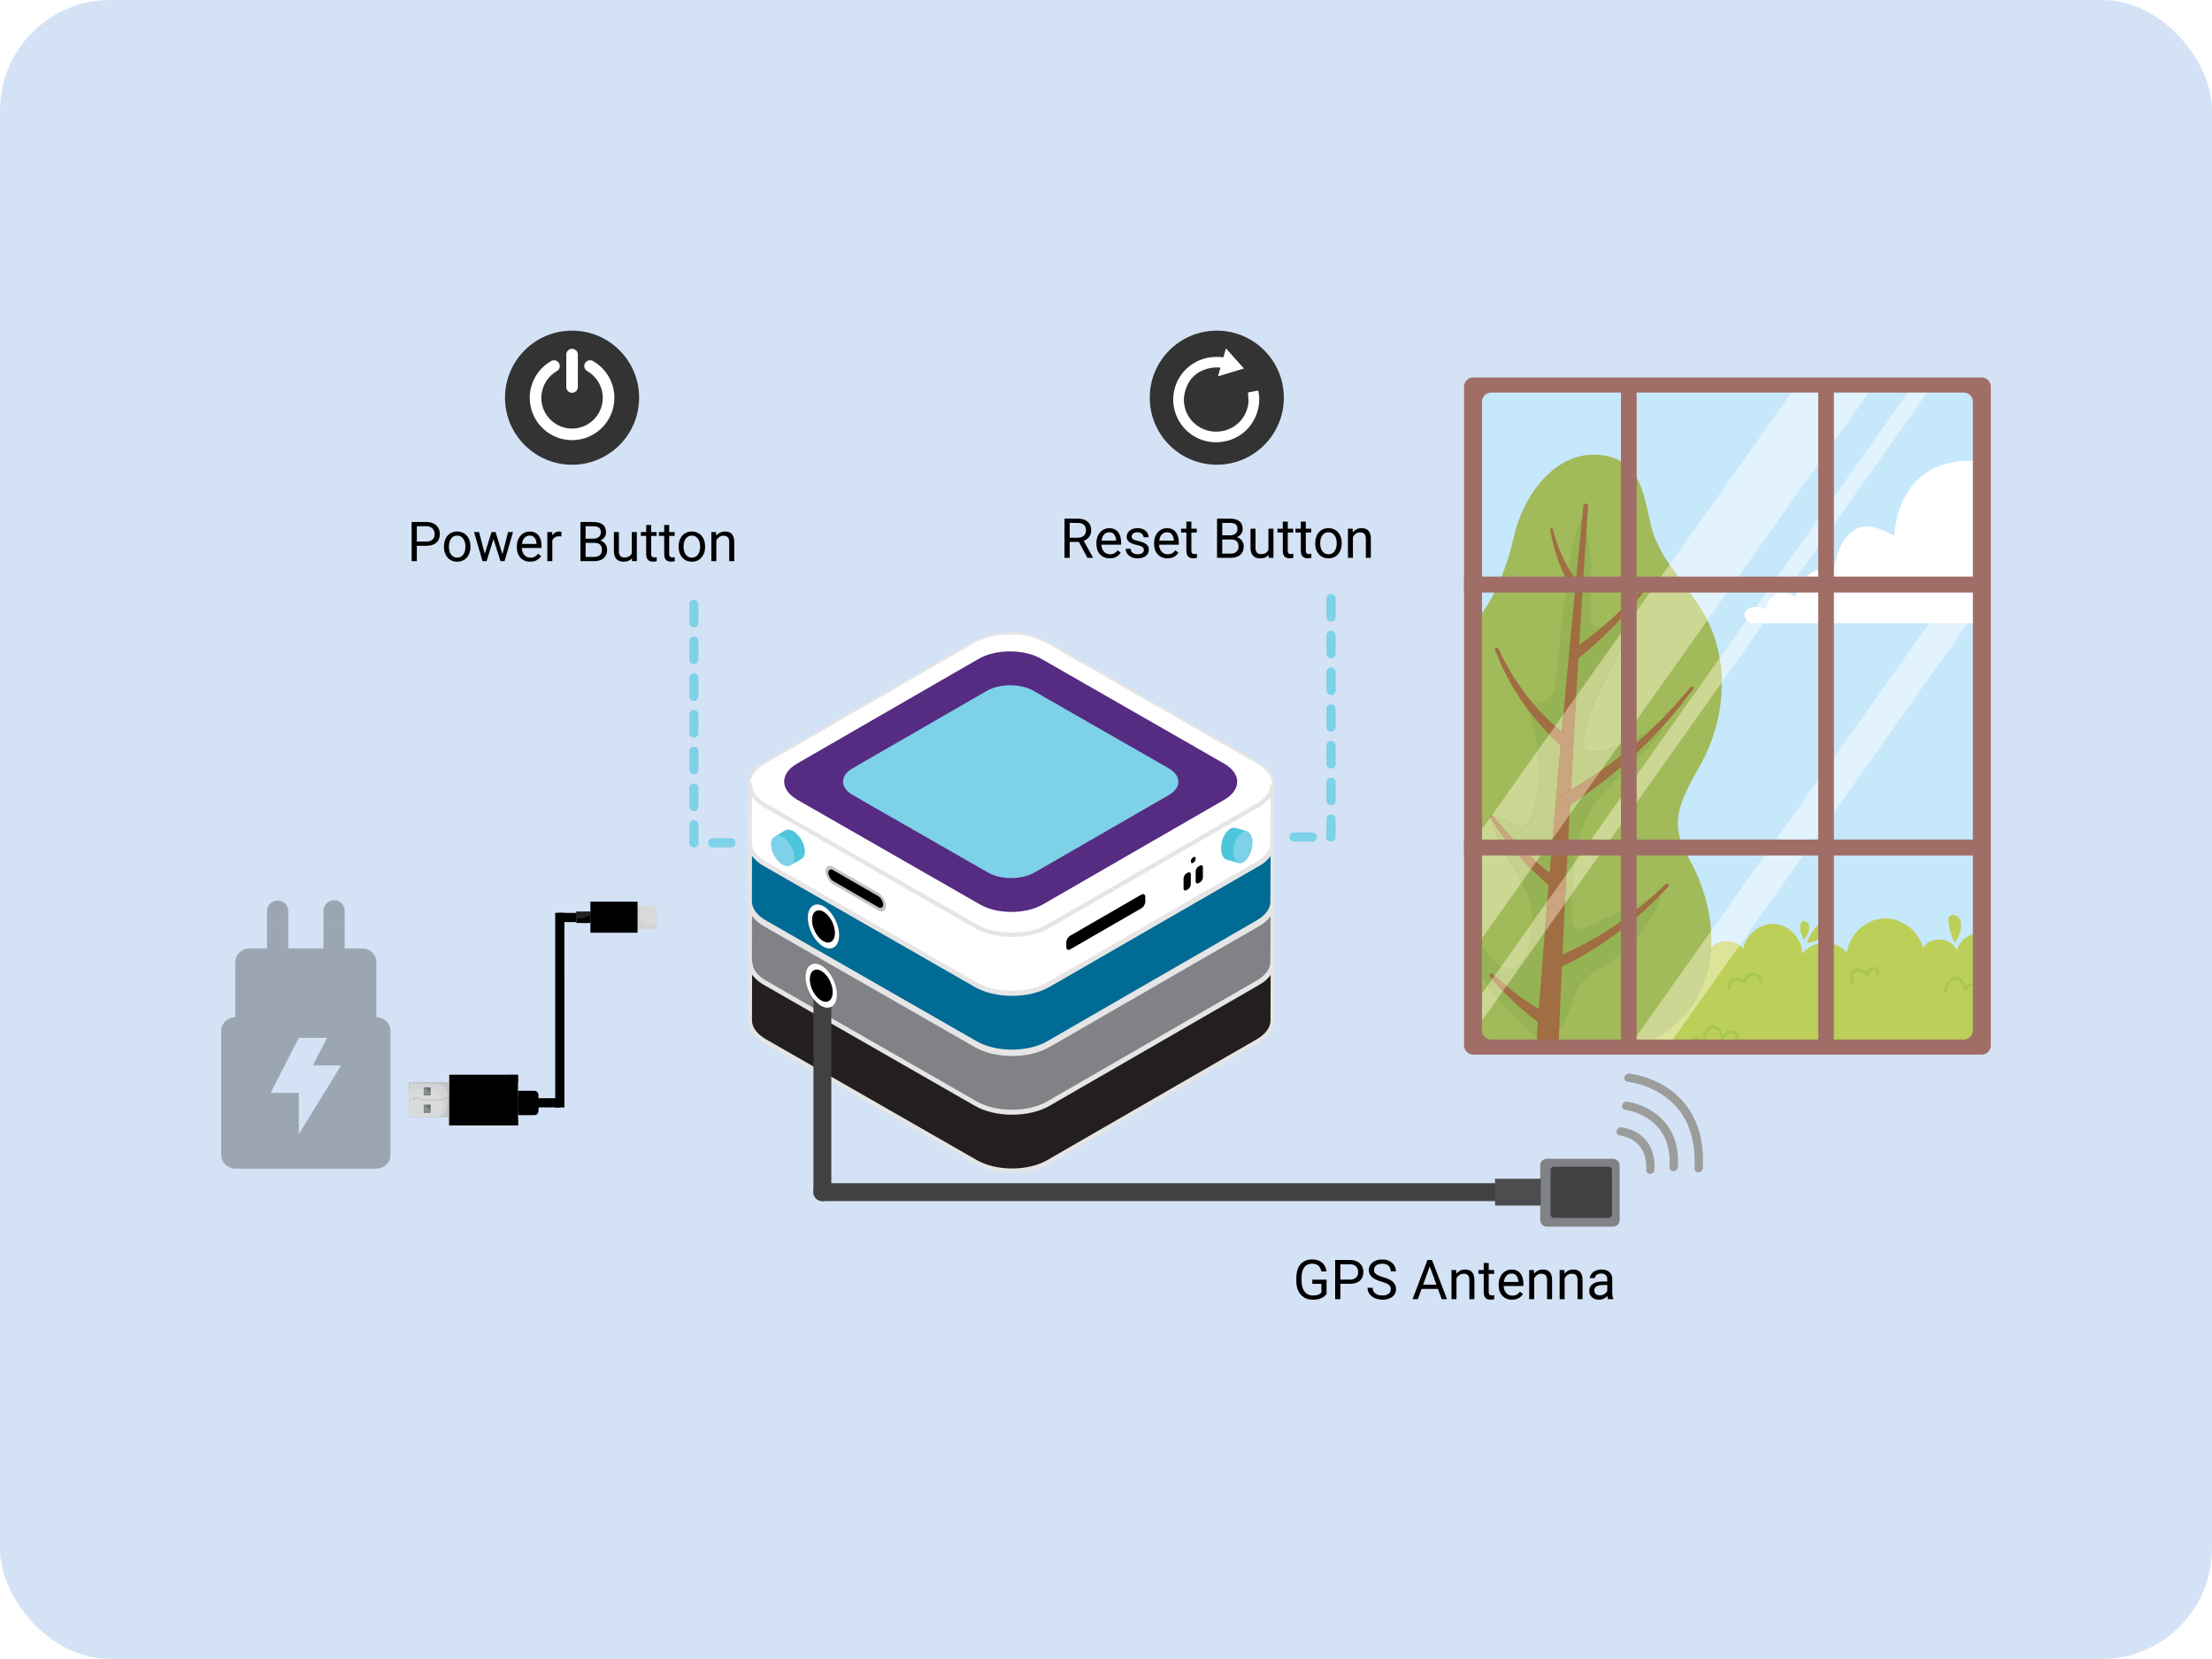 <svg width="2000" height="1500" viewBox="0 0 2000 1500" fill="none" xmlns="http://www.w3.org/2000/svg">
<rect width="2000" height="1500" rx="100" fill="#D3E2F5"/>
<g filter="url(#filter0_d_42_163)">
<path d="M1203.47 537.273L1203.47 752.847L1169.46 752.847" stroke="#7DD1E8" stroke-width="8.303" stroke-linecap="round" stroke-linejoin="round" stroke-dasharray="16.61 16.61"/>
<path d="M1787.07 344.799V939.546H1334.89V344.799H1787.07Z" fill="#C6E8FB"/>
<path d="M1787.63 839.492C1779.3 840.845 1771.78 847.051 1769.09 855.202C1764.4 843.317 1744.92 842.106 1738.83 853.32C1734.84 837.398 1718.82 825.523 1702.66 826.502C1686.5 827.48 1671.99 841.202 1669.89 857.491C1660.2 845.129 1638.64 845.67 1629.57 858.505C1629.48 845.083 1618.21 832.69 1605.02 831.538C1591.83 830.387 1578.64 840.633 1576.29 853.846C1568.58 844.003 1551.05 845.196 1544.71 855.997C1536.21 843.971 1514.99 845.5 1508.25 858.628C1505.24 846.21 1491.13 837.829 1478.98 841.241C1466.83 844.652 1458.98 859.201 1462.69 871.421C1451.88 859.766 1431.94 858.565 1419.84 868.822C1407.73 879.078 1405.37 899.196 1414.74 912.074C1407.06 913.423 1402.74 924.026 1407.24 930.49C1399.68 925.937 1389.25 933.735 1388.87 942.65V942.784H1787.63V839.492Z" fill="#BCCF59"/>
<path d="M1442.04 856.815C1439.31 854.717 1437.35 852.026 1437.22 848.819C1437.09 845.612 1440.08 842.221 1443.14 843.097C1444.43 843.468 1445.44 844.468 1446.34 845.46C1450.47 849.988 1454.87 856.105 1456.56 862.117C1452.46 861.951 1446.3 860.096 1442.04 856.815Z" fill="#BCCF59"/>
<path d="M1457.3 843.009C1458.12 842.5 1459.16 842.182 1460.09 842.461C1461.27 842.814 1461.93 843.959 1462.27 845.05C1463.57 849.271 1461.92 853.527 1460.31 857.334C1459.99 858.097 1459.49 860.072 1458.49 858.666C1455.62 854.555 1451.41 846.654 1457.3 843.009Z" fill="#BCCF59"/>
<path d="M1384.42 923.636C1381.15 922.576 1378.43 920.701 1377.25 917.727C1376.07 914.753 1377.78 910.536 1380.95 910.331C1382.28 910.243 1383.56 910.843 1384.74 911.475C1390.13 914.347 1396.28 918.624 1399.85 923.717C1395.93 924.95 1389.52 925.286 1384.42 923.636Z" fill="#BCCF59"/>
<path d="M1394.27 905.449C1394.87 904.693 1395.75 904.036 1396.73 903.987C1397.96 903.913 1398.96 904.775 1399.64 905.689C1402.26 909.221 1402.08 913.788 1401.83 917.931C1401.78 918.761 1401.95 920.792 1400.56 919.803C1396.48 916.907 1389.91 910.881 1394.27 905.449Z" fill="#BCCF59"/>
<path d="M1648.2 843.225C1650.94 841.13 1652.9 838.446 1653.03 835.239C1653.17 832.031 1650.2 828.634 1647.14 829.506C1645.85 829.859 1644.84 830.862 1643.92 831.858C1639.79 836.376 1635.37 842.479 1633.67 848.487C1637.76 848.332 1643.92 846.495 1648.2 843.225Z" fill="#BCCF59"/>
<path d="M1773.03 833.76C1773.23 830.284 1772.49 827.049 1770.18 824.845C1767.86 822.641 1763.38 822.754 1762.05 825.679C1761.48 826.911 1761.57 828.335 1761.73 829.684C1762.42 835.812 1764.16 843.179 1767.54 848.403C1770.09 845.129 1772.71 839.177 1773.03 833.76Z" fill="#BCCF59"/>
<path d="M1632.97 829.368C1632.16 828.86 1631.12 828.539 1630.19 828.814C1628.99 829.167 1628.33 830.308 1627.99 831.399C1626.68 835.616 1628.34 839.876 1629.92 843.69C1630.24 844.449 1630.74 846.427 1631.73 845.022C1634.63 840.932 1638.86 833.045 1632.97 829.368Z" fill="#BCCF59"/>
<path d="M1468.77 918.258H1468.59C1464.45 917.689 1461.19 913.483 1461.48 909.075C1461.75 905.017 1464.9 901.266 1468.99 900.153C1471.68 899.474 1474.51 899.763 1477 900.969C1476.81 899.4 1476.97 897.806 1477.48 896.31C1477.98 894.814 1478.82 893.455 1479.92 892.337C1483.08 889.264 1488.21 888.6 1492.11 890.765C1495.89 892.86 1498.22 897.419 1497.76 901.852C1497.75 902.019 1497.7 902.181 1497.62 902.328C1497.54 902.476 1497.43 902.606 1497.3 902.712C1497.18 902.817 1497.03 902.897 1496.87 902.944C1496.71 902.992 1496.55 903.008 1496.38 902.991C1496.22 902.974 1496.06 902.924 1495.91 902.844C1495.77 902.765 1495.64 902.657 1495.53 902.527C1495.43 902.397 1495.35 902.247 1495.31 902.087C1495.26 901.926 1495.24 901.757 1495.26 901.591C1495.61 898.147 1493.82 894.622 1490.9 893.008C1487.99 891.394 1484 891.896 1481.65 894.184C1479.31 896.473 1478.7 900.542 1480.38 903.367C1480.54 903.628 1480.6 903.939 1480.55 904.243C1480.51 904.546 1480.35 904.822 1480.12 905.019C1479.89 905.216 1479.59 905.321 1479.29 905.314C1478.99 905.308 1478.69 905.191 1478.47 904.985C1476 902.767 1472.53 901.849 1469.61 902.633C1466.53 903.47 1464.16 906.253 1463.96 909.251C1463.77 912.317 1466.05 915.344 1468.9 915.736C1469.21 915.783 1469.5 915.949 1469.7 916.199C1469.89 916.449 1469.99 916.765 1469.97 917.086C1469.95 917.406 1469.81 917.707 1469.58 917.928C1469.35 918.149 1469.05 918.274 1468.73 918.279L1468.77 918.258Z" fill="#A7C64C"/>
<path d="M1563.74 891.718C1563.5 891.719 1563.26 891.65 1563.06 891.519C1562.86 891.388 1562.7 891.201 1562.6 890.979C1562.2 890.077 1562.01 889.1 1562.01 888.114C1562.02 887.127 1562.23 886.154 1562.64 885.258C1563.08 884.202 1563.73 883.25 1564.55 882.46C1565.37 881.67 1566.34 881.06 1567.4 880.666C1570.34 879.635 1573.81 880.313 1576.57 882.351C1577.76 878.656 1581.04 875.774 1584.7 875.527C1587.05 875.329 1589.49 876.407 1591.21 878.307C1591.98 879.111 1592.56 880.08 1592.91 881.143C1593.26 882.205 1593.37 883.334 1593.24 884.445C1593.18 884.775 1593 885.069 1592.73 885.267C1592.46 885.464 1592.13 885.549 1591.8 885.505C1591.47 885.45 1591.18 885.267 1590.99 884.996C1590.79 884.724 1590.71 884.386 1590.76 884.053C1590.84 883.319 1590.76 882.575 1590.51 881.877C1590.27 881.179 1589.88 880.546 1589.36 880.023C1588.8 879.385 1588.11 878.878 1587.33 878.538C1586.56 878.199 1585.72 878.034 1584.88 878.056C1581.74 878.271 1578.87 881.38 1578.64 884.848C1578.62 885.098 1578.53 885.337 1578.38 885.536C1578.23 885.735 1578.03 885.885 1577.8 885.968C1577.56 886.05 1577.31 886.062 1577.07 886.001C1576.83 885.94 1576.62 885.809 1576.45 885.625C1574.24 883.195 1570.86 882.15 1568.22 883.064C1567.49 883.34 1566.83 883.764 1566.27 884.31C1565.7 884.857 1565.26 885.515 1564.96 886.243C1564.7 886.811 1564.55 887.43 1564.54 888.058C1564.53 888.686 1564.65 889.31 1564.89 889.888C1564.98 890.083 1565.02 890.297 1565.01 890.512C1564.99 890.726 1564.92 890.934 1564.81 891.115C1564.7 891.296 1564.54 891.445 1564.35 891.547C1564.17 891.649 1563.96 891.702 1563.74 891.7L1563.74 891.718Z" fill="#A7C64C"/>
<path d="M1529.17 942.787C1529.47 940.388 1530.09 938.693 1531.13 937.535C1532.22 936.305 1534.31 935.61 1535.65 936.524C1536.1 936.86 1536.51 937.24 1536.88 937.658C1537.84 938.675 1539.04 939.912 1540.84 939.735C1541.13 939.702 1541.4 939.564 1541.61 939.348C1541.81 939.131 1541.93 938.848 1541.95 938.548C1542.14 935.557 1542.34 932.463 1543.67 929.856C1544.77 927.695 1547.15 925.569 1549.84 925.932C1551.54 926.18 1553.19 927.511 1554.25 929.489C1555.31 931.467 1555.71 933.706 1556.12 935.917C1556.17 936.177 1556.29 936.417 1556.48 936.601C1556.67 936.786 1556.91 936.907 1557.16 936.948C1557.42 936.983 1557.69 936.937 1557.92 936.817C1558.15 936.696 1558.34 936.507 1558.46 936.274C1559.83 933.611 1561.97 930.096 1564.89 930.096H1565.01C1566.75 930.156 1568.23 931.53 1569.02 932.798C1570.04 934.416 1570.54 936.404 1571.01 938.322C1571.11 938.627 1571.32 938.882 1571.6 939.037C1571.88 939.191 1572.2 939.233 1572.51 939.154C1572.82 939.076 1573.09 938.883 1573.26 938.613C1573.43 938.344 1573.5 938.018 1573.45 937.701C1572.95 935.68 1572.38 933.392 1571.14 931.424C1569.65 929.076 1567.4 927.624 1565.09 927.539C1561.92 927.366 1559.59 929.683 1557.9 932.187C1557.58 930.824 1557.09 929.506 1556.45 928.263C1555.01 925.572 1552.67 923.757 1550.19 923.389C1546.31 922.824 1542.93 925.731 1541.43 928.687C1540.13 931.23 1539.76 934.077 1539.55 936.736C1539.25 936.47 1538.96 936.187 1538.69 935.889C1538.19 935.332 1537.64 934.831 1537.04 934.395C1534.49 932.671 1531.08 933.77 1529.25 935.807C1527.35 937.927 1526.81 940.752 1526.6 942.776L1529.17 942.787Z" fill="#A7C64C"/>
<path d="M1674.66 885.751C1674.4 885.75 1674.14 885.664 1673.92 885.504C1673.71 885.344 1673.55 885.119 1673.47 884.86C1672.51 881.77 1672.63 878.439 1673.81 875.43C1674.13 874.624 1674.69 873.466 1675.75 872.745C1676.64 872.208 1677.65 871.929 1678.68 871.94C1682.01 871.856 1685.24 873.048 1687.74 875.278C1688.52 873.109 1690.08 871.142 1692.47 870.495C1693.41 870.274 1694.39 870.305 1695.31 870.587C1696.23 870.869 1697.07 871.392 1697.73 872.103C1698.94 873.364 1699.38 874.953 1698.93 876.472C1698.83 876.795 1698.61 877.066 1698.32 877.227C1698.03 877.388 1697.68 877.425 1697.36 877.33C1697.21 877.282 1697.06 877.203 1696.93 877.097C1696.8 876.992 1696.69 876.861 1696.62 876.714C1696.54 876.566 1696.49 876.404 1696.47 876.237C1696.46 876.07 1696.47 875.901 1696.52 875.741C1696.76 874.918 1696.25 874.225 1695.92 873.886C1695.17 873.099 1694.01 872.717 1693.12 872.964C1691.03 873.533 1689.87 875.977 1689.69 878.008C1689.67 878.265 1689.57 878.509 1689.41 878.708C1689.25 878.908 1689.03 879.053 1688.79 879.125C1688.55 879.197 1688.29 879.192 1688.05 879.111C1687.8 879.03 1687.59 878.877 1687.44 878.672C1686.41 877.348 1685.09 876.282 1683.59 875.557C1682.09 874.832 1680.44 874.467 1678.78 874.49C1678.22 874.475 1677.66 874.606 1677.17 874.872C1676.79 875.122 1676.47 875.603 1676.16 876.387C1675.2 878.842 1675.1 881.559 1675.88 884.08C1675.93 884.24 1675.95 884.409 1675.94 884.576C1675.93 884.744 1675.88 884.907 1675.8 885.057C1675.73 885.206 1675.62 885.339 1675.5 885.448C1675.37 885.557 1675.23 885.639 1675.07 885.69L1674.66 885.751Z" fill="#A7C64C"/>
<path d="M1787.63 887.205C1786.99 886.542 1786.22 886.015 1785.37 885.655C1784.45 885.3 1783.47 885.136 1782.48 885.172C1781.49 885.208 1780.52 885.443 1779.63 885.863C1778.74 886.265 1777.93 886.833 1777.24 887.537C1775.97 883.931 1773.95 880.428 1770.21 879.531C1767.17 878.793 1763.67 880.237 1761.31 883.147C1759.3 885.644 1758.3 888.767 1757.43 891.518C1757.34 891.835 1757.38 892.174 1757.53 892.463C1757.69 892.753 1757.94 892.971 1758.25 893.072C1758.56 893.174 1758.9 893.15 1759.19 893.008C1759.48 892.865 1759.71 892.613 1759.82 892.305C1760.67 889.639 1761.56 886.891 1763.26 884.765C1764.7 882.999 1767.21 881.434 1769.63 882.017C1773 882.826 1774.61 887.163 1775.63 890.847C1775.7 891.108 1775.85 891.339 1776.06 891.507C1776.27 891.674 1776.53 891.77 1776.8 891.779C1777.07 891.796 1777.33 891.722 1777.55 891.569C1777.77 891.417 1777.94 891.194 1778.02 890.935C1778.34 889.985 1778.94 889.157 1779.73 888.566C1780.53 887.975 1781.49 887.649 1782.48 887.635C1783.47 887.62 1784.43 887.917 1785.25 888.484C1786.06 889.051 1786.68 889.86 1787.03 890.801C1787.28 891.405 1787.42 892.055 1787.42 892.713C1787.42 893.371 1787.3 894.023 1787.05 894.629C1786.91 894.929 1786.9 895.268 1787.01 895.577C1787.12 895.885 1787.34 896.138 1787.63 896.282V887.205Z" fill="#A7C64C"/>
<path d="M1787.63 413.244C1779.03 411.955 1769.65 412.682 1759.97 415.232C1729.44 423.278 1714.86 450.251 1712.73 480.446C1700.3 474.071 1686.22 467.025 1673.98 477.172C1665.17 484.476 1659.36 498.364 1658.45 509.666C1637.77 510.372 1629.82 515.317 1623.35 535.552C1611.43 527.661 1599.19 533.256 1596.67 547.182C1586.2 540.715 1568.99 548.164 1582.1 559.544H1787.64V413.244" fill="white"/>
<path d="M1473.5 946.666C1497.24 938.189 1519.77 920.971 1531.98 901.721C1545.53 880.392 1549.59 853.733 1546.17 828.61C1543.53 809.145 1536.77 789.426 1527.14 772.367C1518.16 756.473 1513.93 742.769 1519.67 724.308C1524.62 708.414 1534.29 694.519 1541.6 679.579C1560.61 640.763 1562.72 592.64 1542.51 554.48C1527.39 525.974 1500.75 503.419 1492.96 472.023C1487.12 448.483 1484.61 417.126 1456.65 409.32C1410.75 396.513 1377.83 441.814 1368.99 480.461C1363.23 505.669 1354.42 530.59 1339.28 551.404C1338.17 552.937 1337 554.42 1335.84 555.904V937.638C1348.57 941.717 1362.14 944.582 1375.92 946.669H1473.5" fill="#A1BA5A"/>
<path d="M1424.97 764.731C1428.54 746.474 1435.79 728.525 1448.45 715.043C1457.26 705.648 1465.36 695.367 1474.52 686.583C1483.46 678.018 1494.96 669.047 1501.48 658.433C1502.08 657.458 1502.67 656.289 1502.28 655.209C1501.58 653.174 1498.64 653.601 1496.69 654.456C1478.62 662.357 1459.02 676.439 1438.52 675.295C1436.19 675.161 1433.58 674.645 1432.33 672.649C1431.45 671.237 1431.49 669.471 1431.61 667.807C1434.02 634.536 1456.95 606.828 1467.79 575.333C1470.01 568.902 1470.54 559.704 1464.25 557.32C1459.87 555.66 1455.31 558.733 1451.19 560.997C1431.88 571.55 1438.9 534.341 1438.87 524.307C1438.81 506.033 1438.31 485.364 1431.91 468.089C1431.68 467.485 1431.37 466.821 1430.76 466.644C1429.83 466.365 1429.07 467.396 1428.64 468.276C1421.65 482.693 1420.33 502.504 1417.71 518.253C1412.78 547.869 1410.23 577.703 1407.36 607.538C1406.83 613.093 1406.05 618.766 1403.46 623.686C1398.17 633.752 1381.18 635.998 1376.2 623.608C1390.41 659.087 1398.48 699.828 1384.25 735.296C1383.24 737.8 1382.03 740.389 1379.82 741.9C1375.2 745.079 1369.73 742.084 1364.25 739.1C1358.76 736.115 1353.23 733.074 1348.64 736.384C1353.86 764.162 1376.47 785.732 1383.39 813.123C1387.86 831.131 1385.23 850.195 1376.08 866.275C1374.56 868.92 1372.7 871.612 1369.88 872.71C1367.14 873.77 1364.03 873.099 1361.34 871.926C1358.23 870.518 1355.36 868.623 1352.83 866.31C1346.68 860.861 1341.62 853.532 1335.83 847.944V872.406C1345.99 889.699 1358.66 905.332 1373.43 918.774C1378.62 923.496 1387.97 935.063 1395.2 935.6C1403.24 936.197 1411.32 925.517 1414.57 919.318C1419.66 909.609 1421.84 898.479 1427.45 889.07C1437.52 872.117 1453.96 869.977 1467.17 857.756C1481.42 844.564 1493.88 828.638 1500.8 810.216C1501.39 808.63 1501.72 806.384 1500.22 805.624C1499.31 805.158 1498.22 805.571 1497.29 805.977L1447.65 828.006C1442.23 830.426 1430.47 838.549 1425.2 835.37C1421.02 832.831 1421.07 824.51 1421.1 820.356C1421.24 801.739 1421.39 782.995 1424.97 764.738" fill="#95B354"/>
<path d="M1408.95 946.662C1409.64 929.461 1410.34 912.539 1411.03 896.554C1413.16 847.342 1415.56 798.123 1418.21 748.897C1423.45 650.464 1429.18 552.036 1435.91 453.685C1435.94 453.117 1435.76 452.558 1435.39 452.128C1435.02 451.698 1434.51 451.43 1433.95 451.381C1433.39 451.332 1432.83 451.507 1432.4 451.867C1431.97 452.227 1431.69 452.745 1431.62 453.31C1421.7 551.433 1412.6 649.632 1404.31 747.908C1400.1 797.044 1396.1 846.209 1392.32 895.402C1391.1 911.769 1389.83 929.069 1388.59 946.662H1408.94" fill="#A16D42"/>
<path d="M1423.18 530.35L1421.79 528.262L1420.18 525.864L1419.18 524.388C1418.84 523.858 1418.49 523.219 1418.14 522.597C1417.44 521.333 1416.66 519.966 1415.84 518.521C1415.02 517.077 1414.33 515.523 1413.56 513.93C1412.83 512.319 1411.95 510.716 1411.31 508.985C1410.66 507.254 1409.93 505.531 1409.24 503.793C1408.54 502.055 1408.02 500.261 1407.41 498.52C1407.12 497.651 1406.83 496.789 1406.54 495.934L1405.81 493.377C1405.34 491.696 1404.88 490.075 1404.45 488.531L1403.43 484.145C1402.75 481.446 1402.38 479.144 1402.09 477.551C1401.79 475.958 1401.62 475.046 1401.62 475.046C1401.55 474.728 1401.6 474.395 1401.77 474.118C1401.94 473.841 1402.22 473.644 1402.53 473.569C1402.84 473.493 1403.17 473.546 1403.45 473.716C1403.72 473.885 1403.92 474.158 1404 474.474L1404.01 474.534L1404.69 476.947C1405.13 478.476 1405.67 480.687 1406.57 483.265C1406.99 484.562 1407.45 485.964 1407.94 487.447C1408.49 488.902 1409.07 490.439 1409.68 492.039L1410.6 494.451L1411.66 496.874C1412.4 498.492 1413.06 500.173 1413.86 501.783L1416.3 506.566C1417.06 508.166 1418.04 509.603 1418.85 511.065C1419.71 512.478 1420.46 513.954 1421.35 515.141L1423.72 518.599C1424.1 519.132 1424.42 519.659 1424.79 520.132L1425.91 521.509L1427.73 523.752L1429.31 525.705C1429.87 526.506 1430.11 527.493 1429.99 528.467C1429.86 529.442 1429.37 530.331 1428.62 530.955C1427.88 531.58 1426.92 531.894 1425.96 531.834C1424.99 531.774 1424.08 531.345 1423.41 530.632L1423.18 530.35Z" fill="#A16D42"/>
<path d="M1420.73 584.411L1424.11 581.978L1428 579.188C1429.51 578.128 1431.19 576.895 1432.93 575.522L1438.66 571.117C1440.71 569.581 1442.76 567.779 1444.95 566.01C1447.14 564.24 1449.41 562.4 1451.6 560.415L1458.35 554.482L1464.9 548.325C1467.09 546.323 1469.12 544.218 1471.13 542.219C1473.13 540.22 1475.1 538.334 1476.85 536.398L1481.85 531.044C1483.42 529.401 1484.8 527.847 1486 526.452L1489.13 522.853L1491.88 519.713L1491.9 519.681C1492.12 519.445 1492.41 519.301 1492.72 519.278C1493.04 519.256 1493.35 519.357 1493.59 519.56C1493.83 519.764 1493.99 520.054 1494.03 520.371C1494.06 520.688 1493.98 521.008 1493.79 521.264L1491.26 524.612L1488.37 528.448C1487.26 529.945 1485.97 531.626 1484.52 533.392L1479.85 539.153C1478.22 541.219 1476.34 543.257 1474.48 545.447C1472.63 547.637 1470.7 549.894 1468.63 552.076L1462.43 558.787L1456.01 565.3C1453.92 567.483 1451.74 569.492 1449.66 571.481C1447.59 573.469 1445.61 575.416 1443.61 577.157L1438.04 582.133C1436.3 583.702 1434.71 585.054 1433.29 586.22L1429.61 589.286L1426.41 591.959C1425.45 592.759 1424.21 593.139 1422.97 593.015C1421.74 592.891 1420.6 592.274 1419.81 591.299C1419.02 590.324 1418.65 589.071 1418.77 587.815C1418.89 586.56 1419.5 585.406 1420.46 584.606L1420.73 584.411Z" fill="#A16D42"/>
<path d="M1411.86 670.605L1408.57 667.539C1407.53 666.565 1406.25 665.381 1404.8 664.007L1402.47 661.846C1401.66 661.041 1400.83 660.136 1399.96 659.225L1394.33 653.295C1393.3 652.264 1392.34 651.141 1391.39 649.975L1388.43 646.443C1386.43 644.034 1384.29 641.618 1382.4 638.92L1376.48 630.92L1371.08 622.578C1369.23 619.872 1367.72 617.011 1366.18 614.302C1365.41 612.946 1364.66 611.615 1363.92 610.308C1363.17 609.008 1362.46 607.726 1361.87 606.423L1358.36 599.196C1357.82 598.073 1357.28 597.013 1356.82 595.979C1356.35 594.944 1355.98 593.93 1355.59 592.994C1354.82 591.126 1354.15 589.494 1353.59 588.152L1351.85 583.938C1351.67 583.533 1351.65 583.07 1351.8 582.651C1351.95 582.232 1352.26 581.892 1352.66 581.704C1353.06 581.517 1353.52 581.498 1353.93 581.652C1354.35 581.806 1354.68 582.12 1354.87 582.525L1354.91 582.624L1356.88 586.654C1357.5 587.936 1358.27 589.48 1359.13 591.278C1359.57 592.164 1360.03 593.114 1360.52 594.103C1361.02 595.092 1361.64 596.095 1362.23 597.158L1366.12 604.028C1366.78 605.257 1367.55 606.465 1368.36 607.683L1370.8 611.434C1372.47 613.97 1374.1 616.648 1376.07 619.159C1377.96 621.709 1379.89 624.301 1381.81 626.897L1388 634.254C1389.98 636.727 1392.2 638.931 1394.27 641.12C1395.31 642.208 1396.33 643.278 1397.32 644.327C1398.27 645.369 1399.27 646.362 1400.31 647.301L1405.94 652.518C1406.82 653.32 1407.62 654.104 1408.45 654.824L1410.88 656.834L1414.87 660.098L1418.35 662.944C1418.87 663.359 1419.3 663.874 1419.62 664.459C1419.94 665.044 1420.15 665.688 1420.22 666.353C1420.29 667.018 1420.24 667.692 1420.05 668.335C1419.87 668.977 1419.56 669.576 1419.15 670.097C1418.73 670.618 1418.22 671.051 1417.64 671.369C1417.06 671.688 1416.42 671.887 1415.77 671.954C1415.11 672.021 1414.45 671.956 1413.81 671.761C1413.18 671.567 1412.6 671.247 1412.09 670.821L1411.84 670.612" fill="#A16D42"/>
<path d="M1413.09 714.47L1418.74 711.129L1425.22 707.293L1429.2 704.93C1430.57 704.072 1431.95 703.136 1433.43 702.175L1442.91 695.934C1444.62 694.874 1446.31 693.645 1448.02 692.374L1453.3 688.538C1456.87 685.917 1460.65 683.3 1464.22 680.309L1475.26 671.479L1485.87 662.116C1489.44 659.089 1492.67 655.811 1495.89 652.721L1500.6 648.154C1502.16 646.67 1503.66 645.197 1505.03 643.682L1512.93 635.273C1514.15 633.966 1515.35 632.733 1516.43 631.522L1519.44 627.99L1524.33 622.264L1528.6 617.27L1528.65 617.217C1528.89 616.933 1529.24 616.757 1529.61 616.726C1529.98 616.695 1530.35 616.811 1530.64 617.05C1530.92 617.29 1531.11 617.633 1531.15 618.009C1531.19 618.384 1531.09 618.761 1530.87 619.061L1526.84 624.317C1525.56 625.991 1524 628.025 1522.23 630.363C1521.33 631.529 1520.39 632.776 1519.38 634.082C1518.38 635.389 1517.22 636.671 1516.06 638.059L1508.55 646.999C1507.24 648.609 1505.81 650.178 1504.32 651.763C1502.83 653.349 1501.33 654.995 1499.79 656.655C1496.71 659.965 1493.6 663.475 1490.16 666.739L1479.89 676.851C1476.3 680.072 1472.7 683.297 1469.17 686.472C1465.69 689.725 1462 692.6 1458.5 695.475C1456.74 696.907 1455.01 698.313 1453.32 699.696C1451.65 701.087 1449.98 702.426 1448.28 703.641L1438.81 710.645L1434.59 713.742L1430.74 716.321L1424.48 720.517L1419.02 724.169C1417.78 725.003 1416.25 725.3 1414.79 724.996C1413.33 724.692 1412.05 723.81 1411.22 722.546C1410.4 721.281 1410.11 719.737 1410.41 718.253C1410.71 716.769 1411.58 715.466 1412.82 714.632L1413.09 714.466" fill="#A16D42"/>
<path d="M1403.96 799.887L1401.24 797.485L1398.1 794.73C1396.89 793.671 1395.53 792.466 1394.06 791.043L1389.3 786.54C1387.59 784.957 1385.96 783.17 1384.18 781.39C1382.4 779.61 1380.57 777.77 1378.83 775.785L1373.45 769.872L1368.29 763.766C1366.55 761.784 1365 759.711 1363.44 757.761C1361.89 755.812 1360.36 753.915 1359.04 752.039C1357.71 750.164 1356.41 748.423 1355.23 746.805C1352.84 743.595 1351.09 740.741 1349.75 738.826C1348.42 736.912 1347.71 735.782 1347.71 735.782C1347.48 735.446 1347.39 735.035 1347.46 734.634C1347.52 734.233 1347.74 733.874 1348.06 733.632C1348.38 733.389 1348.78 733.282 1349.18 733.333C1349.58 733.383 1349.94 733.587 1350.19 733.903L1350.24 733.952L1352.5 736.778C1353.96 738.544 1355.91 741.214 1358.51 744.174C1359.8 745.671 1361.19 747.292 1362.66 749.002C1364.13 750.711 1365.79 752.428 1367.43 754.25C1369.07 756.073 1370.8 757.945 1372.65 759.743L1378.16 765.277C1380.07 767.043 1381.99 768.845 1383.86 770.6C1385.73 772.355 1387.65 774.005 1389.5 775.612C1391.34 777.219 1393.09 778.791 1394.84 780.168L1399.72 784.082C1401.2 785.3 1402.63 786.388 1403.94 787.342L1407.28 789.814L1410.19 791.979C1411.26 792.772 1411.97 793.963 1412.17 795.289C1412.37 796.615 1412.05 797.968 1411.27 799.05C1410.48 800.132 1409.31 800.854 1408 801.058C1406.7 801.262 1405.36 800.931 1404.3 800.138L1403.98 799.88" fill="#A16D42"/>
<path d="M1403.91 862.569L1408.84 860.521C1410.4 859.867 1412.3 859.069 1414.48 858.154L1417.96 856.703C1419.15 856.162 1420.34 855.544 1421.62 854.937L1429.81 850.914L1432.03 849.822L1434.27 848.569L1438.87 845.987C1442 844.221 1445.29 842.501 1448.43 840.41L1458.11 834.292L1467.51 827.702C1470.65 825.582 1473.57 823.251 1476.43 821.033C1479.28 818.815 1482.09 816.735 1484.6 814.566L1491.72 808.491L1494.88 805.789L1497.62 803.229L1502.09 799.061L1505.99 795.426L1506.04 795.377C1506.35 795.088 1506.77 794.934 1507.19 794.948C1507.62 794.962 1508.02 795.144 1508.32 795.453C1508.62 795.763 1508.78 796.178 1508.78 796.609C1508.78 797.041 1508.62 797.456 1508.33 797.768L1504.6 801.653L1500.32 806.111L1497.68 808.851L1494.63 811.762L1487.77 818.307C1485.33 820.648 1482.58 822.898 1479.83 825.321C1477.08 827.744 1474.21 830.266 1471.12 832.6L1461.92 839.845L1452.36 846.64C1449.26 848.961 1445.98 850.9 1442.88 852.899L1438.29 855.813L1436.07 857.225L1433.81 858.497L1425.41 863.194C1424.11 863.901 1422.86 864.643 1421.67 865.261L1418.29 866.907L1412.78 869.58L1407.99 871.911C1407.4 872.234 1406.74 872.43 1406.07 872.488C1405.39 872.547 1404.71 872.466 1404.07 872.252C1403.43 872.037 1402.83 871.693 1402.32 871.24C1401.82 870.786 1401.4 870.234 1401.11 869.614C1400.82 868.995 1400.65 868.322 1400.62 867.636C1400.59 866.949 1400.7 866.264 1400.93 865.621C1401.17 864.978 1401.54 864.39 1402 863.893C1402.47 863.396 1403.03 863 1403.65 862.728L1403.91 862.569Z" fill="#A16D42"/>
<path d="M1395.79 924.025L1387.6 917.859L1383.63 914.871C1382.21 913.857 1380.79 912.476 1379.28 911.219L1369.92 903.12L1361.24 894.477C1359.89 893.064 1358.45 891.835 1357.32 890.458L1354 886.664L1347.18 878.862C1346.91 878.549 1346.76 878.14 1346.77 877.72C1346.78 877.299 1346.95 876.899 1347.24 876.601C1347.53 876.303 1347.93 876.13 1348.34 876.118C1348.76 876.106 1349.16 876.255 1349.47 876.535L1349.56 876.612L1357.15 883.408L1360.82 886.682C1362.09 887.876 1363.62 888.914 1365.1 890.108L1374.5 897.391C1377.81 899.616 1381.13 901.834 1384.24 903.914C1385.82 904.932 1387.2 906.005 1388.77 906.853L1393.07 909.325C1398.4 912.381 1401.95 914.422 1401.95 914.422C1402.62 914.811 1403.2 915.334 1403.66 915.959C1404.12 916.584 1404.45 917.298 1404.63 918.057C1404.81 918.816 1404.84 919.604 1404.71 920.374C1404.58 921.143 1404.29 921.877 1403.87 922.532C1403.45 923.186 1402.91 923.746 1402.27 924.179C1401.62 924.611 1400.9 924.906 1400.15 925.046C1399.39 925.186 1398.61 925.167 1397.86 924.992C1397.11 924.816 1396.41 924.488 1395.79 924.025" fill="#A16D42"/>
<path d="M1694.1 344.799H1624.22L1509.54 506.584C1520.33 522.527 1533.47 537.435 1542.5 554.477C1542.93 555.285 1543.35 556.097 1543.75 556.914L1694.1 344.799" fill="#E2F3FE"/>
<path d="M1509.54 506.584L1469.06 563.699C1469.75 567.334 1469.03 571.756 1467.8 575.326C1456.96 606.821 1434.03 634.529 1431.62 667.8C1431.5 669.457 1431.46 671.244 1432.34 672.642C1433.59 674.638 1436.2 675.154 1438.53 675.288C1439.33 675.33 1440.13 675.355 1440.93 675.355C1448.51 675.355 1455.96 673.37 1463.26 670.498L1543.76 556.914C1543.35 556.097 1542.94 555.285 1542.51 554.477C1533.46 537.436 1520.33 522.527 1509.55 506.584" fill="#CDD794"/>
<path d="M1413.65 641.842L1406.03 652.597C1406.87 653.371 1407.65 654.123 1408.44 654.819L1410.88 656.828L1412.19 657.888C1412.67 652.533 1413.15 647.18 1413.63 641.828L1413.65 641.842ZM1469.06 563.701L1425.06 625.751C1423.42 653.9 1421.83 682.054 1420.29 710.21L1425.22 707.293L1429.21 704.93C1430.57 704.072 1431.96 703.136 1433.43 702.175L1442.91 695.934C1444.42 694.981 1445.92 693.921 1447.44 692.808L1463.25 670.501C1455.95 673.372 1448.52 675.375 1440.92 675.375C1440.12 675.375 1439.32 675.35 1438.52 675.308C1436.19 675.173 1433.58 674.658 1432.33 672.662C1431.45 671.249 1431.49 669.483 1431.61 667.82C1434.02 634.549 1456.95 606.84 1467.79 575.346C1469.02 571.775 1469.73 567.353 1469.05 563.719" fill="#C5D18C"/>
<path d="M1390.32 674.759L1348.81 733.298C1348.87 733.294 1348.93 733.294 1348.99 733.298C1349.22 733.298 1349.45 733.35 1349.65 733.451C1349.86 733.551 1350.05 733.698 1350.19 733.881L1350.23 733.93L1351.22 735.166C1351.85 735.01 1352.49 734.933 1353.14 734.937C1356.64 734.937 1360.45 737.017 1364.25 739.097C1368.05 741.178 1371.87 743.254 1375.39 743.254C1376.96 743.272 1378.51 742.798 1379.81 741.898C1382.02 740.387 1383.23 737.798 1384.24 735.293C1391.93 716.101 1393.1 695.365 1390.31 674.756" fill="#CDD794"/>
<path d="M1430.79 716.294L1430.75 716.318L1424.49 720.514L1419.55 723.817C1419.39 726.826 1419.23 729.821 1419.07 732.834L1430.79 716.294ZM1400.74 660.061L1390.32 674.758C1393.11 695.367 1391.94 716.103 1384.25 735.296C1383.24 737.8 1382.03 740.389 1379.82 741.9C1378.53 742.797 1376.99 743.27 1375.42 743.257C1371.89 743.257 1368.07 741.176 1364.28 739.1C1360.48 737.023 1356.67 734.939 1353.17 734.939C1352.52 734.936 1351.88 735.013 1351.25 735.169L1352.52 736.765C1353.99 738.531 1355.93 741.201 1358.54 744.161C1359.83 745.658 1361.22 747.28 1362.69 748.989C1364.16 750.699 1365.82 752.415 1367.46 754.238C1369.1 756.06 1370.83 757.932 1372.68 759.73L1378.19 765.264C1380.1 767.03 1382.02 768.832 1383.89 770.587C1385.59 772.226 1387.37 773.727 1389.07 775.207L1403.8 754.428C1403.99 752.253 1404.18 750.079 1404.36 747.908C1406.6 721.913 1408.87 695.92 1411.18 669.929L1408.62 667.538C1407.57 666.563 1406.29 665.38 1404.84 664.006L1402.51 661.845C1401.95 661.283 1401.38 660.672 1400.77 660.047" fill="#C5D18C"/>
<path d="M1335.84 751.613L1334.89 752.945V851.589L1335.84 850.257V751.613Z" fill="#E2F3FE"/>
<path d="M1347.47 735.207L1335.84 751.616V847.933C1336.16 848.247 1336.49 848.569 1336.81 848.894L1375.9 793.735C1366.54 775.048 1353.07 757.921 1348.86 737.482L1347.7 735.765C1347.59 735.596 1347.51 735.406 1347.47 735.207" fill="#CDD794"/>
<path d="M1335.84 847.932V850.259L1336.81 848.893C1336.49 848.568 1336.16 848.246 1335.84 847.932ZM1348.86 737.48C1353.07 757.92 1366.54 775.046 1375.9 793.734L1384.47 781.686L1384.19 781.404C1382.45 779.603 1380.59 777.784 1378.84 775.799L1373.46 769.886L1368.31 763.779C1366.57 761.798 1365.01 759.725 1363.46 757.775C1361.9 755.825 1360.38 753.929 1359.05 752.053C1357.72 750.178 1356.42 748.437 1355.24 746.819C1352.85 743.608 1351.1 740.755 1349.77 738.84L1348.87 737.512" fill="#C5D18C"/>
<path d="M1425.06 625.75L1413.65 641.842C1413.17 647.196 1412.69 652.549 1412.21 657.901L1414.89 660.091L1418.37 662.938C1418.89 663.353 1419.32 663.867 1419.64 664.452C1419.96 665.038 1420.16 665.681 1420.24 666.347C1420.31 667.012 1420.25 667.685 1420.07 668.328C1419.89 668.971 1419.58 669.57 1419.16 670.091C1418.75 670.612 1418.24 671.044 1417.66 671.363C1417.08 671.682 1416.44 671.881 1415.78 671.948C1415.13 672.015 1414.46 671.95 1413.83 671.755C1413.2 671.56 1412.61 671.241 1412.1 670.814L1411.86 670.606L1411.14 669.931C1408.82 695.917 1406.54 721.91 1404.32 747.91C1404.13 750.083 1403.95 752.257 1403.76 754.43L1419.08 732.835C1419.24 729.826 1419.4 726.831 1419.56 723.818L1419.04 724.172C1418.42 724.585 1417.73 724.87 1417.01 725.012C1416.28 725.154 1415.53 725.15 1414.81 724.999C1414.09 724.848 1413.4 724.554 1412.79 724.134C1412.17 723.713 1411.65 723.175 1411.24 722.549C1410.42 721.284 1410.13 719.74 1410.43 718.256C1410.73 716.772 1411.6 715.469 1412.84 714.635L1413.11 714.469L1418.75 711.128L1420.31 710.21C1421.84 682.055 1423.43 653.902 1425.07 625.75" fill="#CAA57E"/>
<path d="M1406.03 652.596L1400.74 660.062C1401.33 660.687 1401.91 661.298 1402.48 661.86L1404.8 664.021C1406.26 665.381 1407.53 666.564 1408.58 667.553L1411.14 669.944L1411.87 670.619L1412.11 670.827C1412.62 671.253 1413.21 671.573 1413.84 671.768C1414.47 671.962 1415.13 672.028 1415.79 671.961C1416.44 671.893 1417.08 671.695 1417.66 671.376C1418.24 671.057 1418.75 670.625 1419.17 670.104C1419.58 669.583 1419.89 668.984 1420.08 668.341C1420.26 667.698 1420.32 667.025 1420.24 666.36C1420.17 665.694 1419.97 665.051 1419.65 664.465C1419.33 663.88 1418.89 663.366 1418.38 662.951L1414.89 660.104L1412.21 657.915L1410.91 656.855L1408.47 654.845C1407.67 654.139 1406.9 653.397 1406.05 652.624" fill="#CAA57E"/>
<path d="M1447.44 692.805C1445.92 693.917 1444.42 694.977 1442.91 695.931L1433.42 702.172C1431.95 703.132 1430.57 704.068 1429.2 704.927L1425.22 707.289L1420.29 710.207L1418.74 711.125L1413.09 714.466L1412.83 714.633C1411.58 715.467 1410.71 716.769 1410.41 718.253C1410.11 719.737 1410.41 721.281 1411.23 722.546C1412.05 723.811 1413.33 724.692 1414.8 724.996C1416.26 725.301 1417.78 725.003 1419.03 724.169L1419.55 723.816L1424.48 720.513L1430.75 716.317L1430.78 716.293L1447.43 692.805" fill="#CAA57E"/>
<path d="M1348.99 733.296C1348.93 733.292 1348.87 733.292 1348.81 733.296L1347.47 735.189C1347.51 735.388 1347.59 735.577 1347.7 735.747L1348.86 737.463L1349.75 738.791C1351.08 740.706 1352.84 743.56 1355.23 746.77C1356.4 748.388 1357.66 750.147 1359.03 752.004C1360.4 753.862 1361.91 755.734 1363.44 757.726C1364.96 759.718 1366.57 761.767 1368.29 763.731L1373.44 769.837L1378.82 775.75C1380.56 777.735 1382.42 779.554 1384.17 781.355L1384.45 781.638L1389.03 775.174C1387.33 773.694 1385.55 772.193 1383.85 770.554C1381.97 768.788 1380.06 767.022 1378.15 765.232L1372.63 759.729C1370.79 757.931 1369.1 756.038 1367.41 754.237C1365.73 752.435 1364.09 750.705 1362.64 748.988C1361.19 747.272 1359.78 745.658 1358.49 744.16C1355.88 741.2 1353.94 738.541 1352.47 736.764L1351.2 735.168L1350.21 733.931L1350.17 733.882C1350.03 733.7 1349.84 733.553 1349.64 733.452C1349.43 733.351 1349.2 733.299 1348.97 733.299" fill="#CAA57E"/>
<path d="M1579.3 556.61L1554.84 591.125C1556.07 598.358 1556.72 605.682 1556.78 613.023L1594.7 559.528H1582.1C1581.07 558.654 1580.14 557.675 1579.31 556.607L1579.3 556.61ZM1746.93 344.799H1729.44L1587.7 544.778H1587.93C1591 544.759 1594.03 545.588 1596.67 547.176C1598.41 537.584 1604.76 531.943 1612.44 531.943C1613.03 531.944 1613.62 531.975 1614.2 532.038L1746.93 344.799" fill="#E2F3FE"/>
<path d="M1612.43 531.945C1604.75 531.945 1598.39 537.596 1596.66 547.179C1594.01 545.59 1590.99 544.761 1587.92 544.78H1587.68L1579.3 556.609C1580.13 557.678 1581.06 558.656 1582.08 559.53H1594.69L1614.18 532.041C1613.6 531.978 1613.01 531.946 1612.42 531.945" fill="white"/>
<path d="M1554.84 591.123L1423.05 777.063C1421.97 786.031 1421.52 795.076 1421.31 804.139L1556.78 613.028C1556.72 605.687 1556.07 598.364 1554.84 591.13" fill="#CDD794"/>
<path d="M1423.05 777.065L1416.24 786.672C1415.79 795.506 1415.34 804.336 1414.91 813.162L1421.31 804.127C1421.52 795.067 1421.97 786.018 1423.05 777.051" fill="#C5D18C"/>
<path d="M1385.51 830.002L1357.32 869.772C1358.59 870.6 1359.93 871.322 1361.32 871.93C1363.07 872.741 1364.96 873.188 1366.88 873.244C1367.9 873.254 1368.91 873.074 1369.86 872.714C1372.68 871.616 1374.54 868.925 1376.06 866.279C1382.34 855.259 1385.61 842.733 1385.51 830.002" fill="#CDD794"/>
<path d="M1399.02 810.963L1385.51 829.997C1385.61 842.727 1382.35 855.252 1376.07 866.273C1374.55 868.919 1372.69 871.61 1369.87 872.709C1368.92 873.068 1367.91 873.248 1366.9 873.238C1364.97 873.182 1363.08 872.735 1361.33 871.925C1359.94 871.316 1358.6 870.594 1357.33 869.766L1351.33 878.218L1357.15 883.403L1360.81 886.678C1361.2 887.031 1361.62 887.384 1362.05 887.737L1396.76 838.777C1397.5 829.502 1398.26 820.231 1399.02 810.963" fill="#C5D18C"/>
<path d="M1335.84 900.107L1334.89 901.439V926.053L1335.84 924.722V900.107Z" fill="#E2F3FE"/>
<path d="M1345.21 886.881L1335.84 900.108V924.733L1354.29 898.709C1353.5 897.756 1352.71 896.792 1351.94 895.824C1349.62 892.913 1347.38 889.936 1345.22 886.891" fill="#CDD794"/>
<path d="M1349.23 881.211L1345.21 886.863C1347.37 889.905 1349.61 892.882 1351.93 895.795C1352.71 896.763 1353.49 897.727 1354.28 898.68L1358.91 892.16C1358.34 891.595 1357.8 891.03 1357.31 890.44L1353.99 886.647L1349.23 881.197" fill="#C5D18C"/>
<path d="M1416.24 786.666L1411.47 793.394C1411.98 794.246 1412.24 795.233 1412.2 796.231C1412.17 797.23 1411.84 798.196 1411.27 799.007C1410.69 799.819 1409.9 800.44 1408.97 800.792C1408.05 801.145 1407.05 801.213 1406.09 800.988L1399.02 810.962C1398.26 820.235 1397.5 829.506 1396.76 838.777L1414.91 813.17C1415.35 804.338 1415.79 795.508 1416.24 786.68" fill="#CAA57E"/>
<path d="M1411.47 793.395L1406.09 800.988C1407.05 801.216 1408.05 801.151 1408.98 800.799C1409.9 800.448 1410.7 799.827 1411.28 799.014C1411.85 798.201 1412.18 797.234 1412.21 796.233C1412.24 795.233 1411.98 794.245 1411.47 793.395" fill="#CAA57E"/>
<path d="M1351.34 878.219L1349.22 881.21L1353.99 886.66L1357.31 890.468C1357.8 891.057 1358.36 891.623 1358.91 892.188L1362.04 887.752C1361.61 887.398 1361.2 887.045 1360.81 886.692L1357.14 883.404L1351.34 878.226" fill="#CAA57E"/>
<path d="M1779.3 559.527H1744.37L1547.1 837.846C1547.41 842.849 1547.41 847.867 1547.1 852.871C1550.78 849.091 1556.15 847.142 1561.47 847.142C1565.58 847.142 1569.67 848.304 1572.95 850.674L1779.3 559.527Z" fill="#E2F3FE"/>
<path d="M1561.48 847.131C1556.15 847.131 1550.79 849.08 1547.11 852.86C1546.07 870.166 1541.23 887.187 1532 901.721C1522.57 916.555 1507.01 930.192 1489.5 939.545H1509.98L1572.98 850.663C1569.7 848.293 1565.6 847.131 1561.5 847.131" fill="#DDE397"/>
<path d="M1787.06 499.293L1744.37 559.527H1779.29L1787.06 548.56V499.293Z" fill="white"/>
<path d="M1547.1 837.842L1475 939.562H1489.49C1507.01 930.21 1522.56 916.583 1531.99 901.738C1541.23 887.204 1546.05 870.194 1547.11 852.877C1547.41 847.874 1547.41 842.856 1547.11 837.852" fill="#CDD794"/>
<path d="M1332.06 337.312C1327.48 337.312 1323.76 341.03 1323.76 345.615V941.317C1323.76 945.903 1327.48 949.62 1332.06 949.62H1791.7C1796.28 949.62 1800 945.903 1800 941.317V345.615C1800 341.03 1796.28 337.312 1791.7 337.312H1332.06ZM1783.81 927.634C1783.81 932.22 1780.09 935.937 1775.5 935.937H1348.26C1343.67 935.937 1339.96 932.22 1339.96 927.634V359.298C1339.96 354.713 1343.67 350.995 1348.26 350.995H1775.5C1780.09 350.995 1783.81 354.713 1783.81 359.298V927.634Z" fill="#A06E67"/>
<path d="M1465.62 347.395V939.534H1479.81V347.395" fill="#A06E67"/>
<path d="M1643.95 347.395V939.534H1658.14V347.395" fill="#A06E67"/>
<path d="M1789.88 517.396H1323.76V531.793H1789.88" fill="#A06E67"/>
<path d="M1789.88 755.133H1323.76V769.529H1789.88" fill="#A06E67"/>
<path d="M962.484 464.987H974.208C976.868 464.987 979.114 465.392 980.947 466.203C982.795 467.014 984.198 468.214 985.155 469.803C986.128 471.376 986.614 473.314 986.614 475.617C986.614 477.239 986.282 478.722 985.617 480.068C984.968 481.398 984.028 482.533 982.795 483.474C981.579 484.398 980.119 485.088 978.417 485.542L977.103 486.052H966.084L966.035 482.233H974.354C976.041 482.233 977.444 481.942 978.563 481.358C979.682 480.758 980.525 479.955 981.092 478.95C981.66 477.944 981.944 476.833 981.944 475.617C981.944 474.255 981.676 473.063 981.141 472.041C980.606 471.02 979.763 470.233 978.611 469.682C977.476 469.114 976.009 468.83 974.208 468.83H967.179V500.404H962.484V464.987ZM983.184 500.404L974.573 484.35L979.463 484.325L988.195 500.112V500.404H983.184ZM1003.42 500.891C1001.59 500.891 999.928 500.583 998.436 499.966C996.961 499.334 995.688 498.45 994.617 497.315C993.563 496.18 992.752 494.834 992.185 493.277C991.617 491.72 991.333 490.017 991.333 488.169V487.147C991.333 485.006 991.65 483.101 992.282 481.431C992.915 479.744 993.774 478.317 994.861 477.149C995.947 475.982 997.18 475.098 998.558 474.498C999.936 473.898 1001.36 473.598 1002.84 473.598C1004.72 473.598 1006.34 473.922 1007.7 474.571C1009.08 475.22 1010.21 476.128 1011.09 477.295C1011.96 478.447 1012.61 479.809 1013.03 481.382C1013.45 482.939 1013.66 484.642 1013.66 486.49V488.509H994.009V484.836H1009.16V484.496C1009.1 483.328 1008.86 482.193 1008.43 481.09C1008.03 479.987 1007.38 479.079 1006.49 478.366C1005.6 477.652 1004.38 477.295 1002.84 477.295C1001.82 477.295 1000.88 477.514 1000.02 477.952C999.158 478.374 998.42 479.006 997.804 479.85C997.188 480.693 996.709 481.723 996.369 482.939C996.028 484.155 995.858 485.558 995.858 487.147V488.169C995.858 489.417 996.028 490.593 996.369 491.696C996.725 492.782 997.236 493.739 997.901 494.566C998.582 495.393 999.401 496.042 1000.36 496.512C1001.33 496.983 1002.43 497.218 1003.67 497.218C1005.26 497.218 1006.6 496.893 1007.7 496.245C1008.81 495.596 1009.77 494.728 1010.6 493.642L1013.32 495.807C1012.76 496.666 1012.03 497.485 1011.16 498.264C1010.28 499.042 1009.2 499.675 1007.92 500.161C1006.66 500.648 1005.16 500.891 1003.42 500.891ZM1034.24 493.423C1034.24 492.774 1034.1 492.174 1033.81 491.623C1033.53 491.055 1032.95 490.545 1032.08 490.09C1031.22 489.62 1029.92 489.215 1028.19 488.874C1026.73 488.566 1025.4 488.201 1024.22 487.78C1023.05 487.358 1022.06 486.847 1021.23 486.247C1020.42 485.647 1019.79 484.942 1019.36 484.131C1018.92 483.32 1018.7 482.371 1018.7 481.285C1018.7 480.247 1018.93 479.266 1019.38 478.341C1019.85 477.417 1020.51 476.598 1021.35 475.885C1022.21 475.171 1023.24 474.612 1024.44 474.206C1025.64 473.801 1026.98 473.598 1028.45 473.598C1030.56 473.598 1032.36 473.971 1033.85 474.717C1035.35 475.463 1036.49 476.46 1037.28 477.709C1038.08 478.941 1038.48 480.312 1038.48 481.82H1033.98C1033.98 481.09 1033.76 480.385 1033.32 479.704C1032.9 479.006 1032.27 478.431 1031.45 477.977C1030.63 477.522 1029.64 477.295 1028.45 477.295C1027.2 477.295 1026.19 477.49 1025.41 477.879C1024.65 478.252 1024.09 478.731 1023.73 479.314C1023.39 479.898 1023.22 480.514 1023.22 481.163C1023.22 481.65 1023.3 482.087 1023.47 482.477C1023.65 482.85 1023.95 483.198 1024.39 483.523C1024.83 483.831 1025.45 484.123 1026.24 484.398C1027.03 484.674 1028.05 484.95 1029.28 485.225C1031.44 485.712 1033.21 486.296 1034.61 486.977C1036 487.658 1037.04 488.493 1037.72 489.482C1038.4 490.472 1038.74 491.672 1038.74 493.082C1038.74 494.234 1038.5 495.288 1038.01 496.245C1037.54 497.201 1036.85 498.029 1035.95 498.726C1035.05 499.407 1033.98 499.942 1032.73 500.331C1031.5 500.704 1030.12 500.891 1028.58 500.891C1026.26 500.891 1024.29 500.477 1022.69 499.65C1021.08 498.823 1019.87 497.753 1019.04 496.439C1018.21 495.126 1017.8 493.739 1017.8 492.28H1022.32C1022.39 493.512 1022.75 494.493 1023.39 495.223C1024.04 495.937 1024.84 496.447 1025.78 496.756C1026.72 497.047 1027.65 497.193 1028.58 497.193C1029.81 497.193 1030.84 497.031 1031.66 496.707C1032.51 496.383 1033.15 495.937 1033.59 495.369C1034.02 494.801 1034.24 494.153 1034.24 493.423ZM1055.58 500.891C1053.74 500.891 1052.08 500.583 1050.59 499.966C1049.11 499.334 1047.84 498.45 1046.77 497.315C1045.72 496.18 1044.91 494.834 1044.34 493.277C1043.77 491.72 1043.49 490.017 1043.49 488.169V487.147C1043.49 485.006 1043.8 483.101 1044.44 481.431C1045.07 479.744 1045.93 478.317 1047.01 477.149C1048.1 475.982 1049.33 475.098 1050.71 474.498C1052.09 473.898 1053.52 473.598 1054.99 473.598C1056.87 473.598 1058.5 473.922 1059.86 474.571C1061.24 475.22 1062.36 476.128 1063.24 477.295C1064.11 478.447 1064.76 479.809 1065.18 481.382C1065.61 482.939 1065.82 484.642 1065.82 486.49V488.509H1046.16V484.836H1061.32V484.496C1061.25 483.328 1061.01 482.193 1060.59 481.09C1060.18 479.987 1059.53 479.079 1058.64 478.366C1057.75 477.652 1056.53 477.295 1054.99 477.295C1053.97 477.295 1053.03 477.514 1052.17 477.952C1051.31 478.374 1050.57 479.006 1049.96 479.85C1049.34 480.693 1048.86 481.723 1048.52 482.939C1048.18 484.155 1048.01 485.558 1048.01 487.147V488.169C1048.01 489.417 1048.18 490.593 1048.52 491.696C1048.88 492.782 1049.39 493.739 1050.05 494.566C1050.74 495.393 1051.55 496.042 1052.51 496.512C1053.48 496.983 1054.59 497.218 1055.82 497.218C1057.41 497.218 1058.75 496.893 1059.86 496.245C1060.96 495.596 1061.92 494.728 1062.75 493.642L1065.48 495.807C1064.91 496.666 1064.19 497.485 1063.31 498.264C1062.44 499.042 1061.36 499.675 1060.08 500.161C1058.81 500.648 1057.31 500.891 1055.58 500.891ZM1082.09 474.084V477.539H1067.86V474.084H1082.09ZM1072.68 467.687H1077.18V493.885C1077.18 494.777 1077.31 495.45 1077.59 495.904C1077.87 496.358 1078.22 496.658 1078.66 496.804C1079.1 496.95 1079.57 497.023 1080.07 497.023C1080.44 497.023 1080.83 496.991 1081.24 496.926C1081.66 496.845 1081.98 496.78 1082.19 496.731L1082.21 500.404C1081.86 500.518 1081.39 500.623 1080.8 500.721C1080.23 500.834 1079.54 500.891 1078.73 500.891C1077.63 500.891 1076.62 500.672 1075.69 500.234C1074.77 499.796 1074.03 499.066 1073.48 498.045C1072.94 497.007 1072.68 495.612 1072.68 493.861V467.687ZM1113.03 483.839H1104.06L1104.01 480.068H1112.16C1113.5 480.068 1114.68 479.841 1115.68 479.387C1116.69 478.933 1117.47 478.285 1118.02 477.441C1118.59 476.582 1118.87 475.56 1118.87 474.376C1118.87 473.079 1118.62 472.025 1118.12 471.214C1117.63 470.387 1116.88 469.787 1115.85 469.414C1114.85 469.025 1113.57 468.83 1112.01 468.83H1105.1V500.404H1100.41V464.987H1112.01C1113.83 464.987 1115.45 465.173 1116.88 465.546C1118.3 465.903 1119.51 466.471 1120.5 467.249C1121.51 468.011 1122.27 468.984 1122.79 470.168C1123.31 471.352 1123.56 472.771 1123.56 474.425C1123.56 475.885 1123.19 477.206 1122.45 478.39C1121.7 479.558 1120.66 480.514 1119.33 481.26C1118.02 482.006 1116.48 482.485 1114.71 482.696L1113.03 483.839ZM1112.81 500.404H1102.21L1104.86 496.585H1112.81C1114.31 496.585 1115.57 496.326 1116.61 495.807C1117.66 495.288 1118.46 494.558 1119.02 493.618C1119.57 492.661 1119.84 491.534 1119.84 490.236C1119.84 488.923 1119.61 487.788 1119.14 486.831C1118.67 485.874 1117.93 485.136 1116.92 484.617C1115.92 484.098 1114.62 483.839 1113.03 483.839H1106.34L1106.39 480.068H1115.54L1116.53 481.431C1118.24 481.577 1119.68 482.063 1120.86 482.89C1122.05 483.701 1122.95 484.739 1123.56 486.004C1124.2 487.269 1124.51 488.663 1124.51 490.188C1124.51 492.393 1124.03 494.258 1123.05 495.783C1122.1 497.291 1120.74 498.442 1118.99 499.237C1117.24 500.015 1115.18 500.404 1112.81 500.404ZM1146.87 494.323V474.084H1151.39V500.404H1147.09L1146.87 494.323ZM1147.72 488.777L1149.59 488.728C1149.59 490.48 1149.41 492.101 1149.03 493.593C1148.68 495.069 1148.09 496.35 1147.28 497.437C1146.47 498.523 1145.41 499.375 1144.1 499.991C1142.78 500.591 1141.18 500.891 1139.3 500.891C1138.02 500.891 1136.85 500.704 1135.78 500.331C1134.72 499.958 1133.81 499.383 1133.05 498.604C1132.29 497.826 1131.7 496.812 1131.28 495.564C1130.87 494.315 1130.67 492.815 1130.67 491.063V474.084H1135.17V491.112C1135.17 492.296 1135.3 493.277 1135.56 494.055C1135.83 494.818 1136.2 495.426 1136.65 495.88C1137.12 496.318 1137.64 496.626 1138.21 496.804C1138.79 496.983 1139.39 497.072 1140.01 497.072C1141.92 497.072 1143.44 496.707 1144.56 495.977C1145.68 495.231 1146.48 494.234 1146.97 492.985C1147.47 491.72 1147.72 490.317 1147.72 488.777ZM1169.27 474.084V477.539H1155.04V474.084H1169.27ZM1159.86 467.687H1164.36V493.885C1164.36 494.777 1164.5 495.45 1164.77 495.904C1165.05 496.358 1165.4 496.658 1165.84 496.804C1166.28 496.95 1166.75 497.023 1167.25 497.023C1167.63 497.023 1168.02 496.991 1168.42 496.926C1168.84 496.845 1169.16 496.78 1169.37 496.731L1169.39 500.404C1169.04 500.518 1168.57 500.623 1167.98 500.721C1167.42 500.834 1166.73 500.891 1165.91 500.891C1164.81 500.891 1163.8 500.672 1162.87 500.234C1161.95 499.796 1161.21 499.066 1160.66 498.045C1160.13 497.007 1159.86 495.612 1159.86 493.861V467.687ZM1185.57 474.084V477.539H1171.34V474.084H1185.57ZM1176.16 467.687H1180.66V493.885C1180.66 494.777 1180.79 495.45 1181.07 495.904C1181.35 496.358 1181.7 496.658 1182.14 496.804C1182.58 496.95 1183.05 497.023 1183.55 497.023C1183.92 497.023 1184.31 496.991 1184.72 496.926C1185.14 496.845 1185.46 496.78 1185.67 496.731L1185.69 500.404C1185.33 500.518 1184.86 500.623 1184.28 500.721C1183.71 500.834 1183.02 500.891 1182.21 500.891C1181.11 500.891 1180.1 500.672 1179.17 500.234C1178.25 499.796 1177.51 499.066 1176.96 498.045C1176.42 497.007 1176.16 495.612 1176.16 493.861V467.687ZM1189.17 487.536V486.977C1189.17 485.079 1189.45 483.32 1190 481.698C1190.55 480.06 1191.34 478.641 1192.38 477.441C1193.42 476.225 1194.68 475.285 1196.15 474.62C1197.63 473.939 1199.28 473.598 1201.11 473.598C1202.96 473.598 1204.62 473.939 1206.1 474.62C1207.59 475.285 1208.86 476.225 1209.89 477.441C1210.95 478.641 1211.75 480.06 1212.3 481.698C1212.85 483.32 1213.13 485.079 1213.13 486.977V487.536C1213.13 489.434 1212.85 491.193 1212.3 492.815C1211.75 494.437 1210.95 495.855 1209.89 497.072C1208.86 498.272 1207.6 499.212 1206.12 499.893C1204.66 500.558 1203.01 500.891 1201.16 500.891C1199.31 500.891 1197.65 500.558 1196.18 499.893C1194.7 499.212 1193.43 498.272 1192.38 497.072C1191.34 495.855 1190.55 494.437 1190 492.815C1189.45 491.193 1189.17 489.434 1189.17 487.536ZM1193.67 486.977V487.536C1193.67 488.85 1193.82 490.09 1194.13 491.258C1194.44 492.409 1194.9 493.431 1195.52 494.323C1196.15 495.215 1196.94 495.92 1197.88 496.439C1198.82 496.942 1199.91 497.193 1201.16 497.193C1202.39 497.193 1203.47 496.942 1204.4 496.439C1205.34 495.92 1206.12 495.215 1206.73 494.323C1207.35 493.431 1207.81 492.409 1208.12 491.258C1208.44 490.09 1208.61 488.85 1208.61 487.536V486.977C1208.61 485.679 1208.44 484.455 1208.12 483.304C1207.81 482.136 1207.34 481.106 1206.71 480.214C1206.09 479.306 1205.31 478.593 1204.37 478.074C1203.45 477.555 1202.36 477.295 1201.11 477.295C1199.88 477.295 1198.79 477.555 1197.85 478.074C1196.93 478.593 1196.15 479.306 1195.52 480.214C1194.9 481.106 1194.44 482.136 1194.13 483.304C1193.82 484.455 1193.67 485.679 1193.67 486.977ZM1223.27 479.704V500.404H1218.77V474.084H1223.03L1223.27 479.704ZM1222.2 486.247L1220.33 486.174C1220.35 484.374 1220.61 482.712 1221.13 481.187C1221.65 479.647 1222.38 478.309 1223.32 477.174C1224.26 476.039 1225.38 475.163 1226.68 474.547C1227.99 473.914 1229.44 473.598 1231.03 473.598C1232.33 473.598 1233.5 473.776 1234.54 474.133C1235.57 474.474 1236.46 475.025 1237.19 475.787C1237.93 476.549 1238.5 477.539 1238.89 478.755C1239.28 479.955 1239.47 481.423 1239.47 483.158V500.404H1234.95V483.109C1234.95 481.731 1234.75 480.628 1234.34 479.801C1233.94 478.958 1233.34 478.349 1232.57 477.977C1231.79 477.587 1230.83 477.393 1229.7 477.393C1228.58 477.393 1227.55 477.628 1226.63 478.098C1225.72 478.568 1224.94 479.217 1224.27 480.044C1223.62 480.871 1223.11 481.82 1222.74 482.89C1222.38 483.944 1222.2 485.063 1222.2 486.247Z" fill="black"/>
<path d="M311.618 819.335C311.618 816.86 310.61 814.486 308.816 812.736C307.021 810.985 304.588 810.002 302.051 810.002C299.514 810.002 297.08 810.985 295.286 812.736C293.492 814.486 292.484 816.86 292.484 819.335V831.784H311.618V819.335Z" fill="#373737" fill-opacity="0.35"/>
<path d="M260.592 819.338C260.509 816.915 259.463 814.62 257.677 812.935C255.892 811.25 253.504 810.309 251.02 810.309C248.536 810.309 246.149 811.25 244.363 812.935C242.577 814.62 241.532 816.915 241.448 819.338V831.786H260.592V819.338Z" fill="#373737" fill-opacity="0.35"/>
<path d="M340.318 915.79V866.008C340.306 862.711 338.958 859.552 336.567 857.222C334.177 854.892 330.938 853.579 327.559 853.571H311.618V831.789H292.485V853.571H260.592V831.789H241.448V853.571H225.507C222.129 853.579 218.891 854.892 216.503 857.223C214.114 859.553 212.768 862.712 212.759 866.008V915.79C209.379 915.801 206.14 917.116 203.75 919.448C201.359 921.78 200.011 924.94 200 928.238V1040.24C200.011 1043.54 201.359 1046.7 203.75 1049.03C206.14 1051.36 209.379 1052.68 212.759 1052.69H340.318C343.698 1052.68 346.937 1051.36 349.327 1049.03C351.717 1046.7 353.065 1043.54 353.077 1040.24V928.238C353.065 924.94 351.717 921.78 349.327 919.448C346.937 917.116 343.698 915.801 340.318 915.79V915.79ZM270.159 1021.57V984.239H244.641L270.159 934.457H295.666L282.918 959.353H308.425L270.159 1021.57Z" fill="#373737" fill-opacity="0.35"/>
<path d="M533.819 820.352H532.031C532.031 820.352 532.46 828.425 526.735 830.534H533.819V820.352Z" fill="black"/>
<path d="M521.111 830.534H531.234C532.66 830.534 533.819 829.762 533.819 828.805V822.08C533.819 821.127 532.66 820.352 531.234 820.352H521.111V830.534Z" fill="black"/>
<path d="M533.82 822.156C533.82 821.203 535.717 820.428 531.235 820.428H521.112V826.545C526.964 826.797 531.86 825.253 533.82 823.144V822.156Z" fill="#24211E"/>
<path d="M590.245 836.145H573.771V814.869H590.347C591.237 814.865 592.095 815.203 592.741 815.812C593.388 816.42 593.773 817.253 593.817 818.138C593.838 818.211 593.846 818.288 593.842 818.365V832.58C593.843 833.049 593.751 833.514 593.571 833.948C593.39 834.382 593.125 834.776 592.791 835.108C592.456 835.439 592.059 835.701 591.622 835.879C591.185 836.058 590.717 836.148 590.245 836.145Z" fill="#D1D3D4"/>
<path d="M579.272 827.202C578.418 824.408 578.376 816.576 580.807 814.883H590.347C591.278 814.883 592.172 815.251 592.831 815.906C593.489 816.56 593.859 817.449 593.859 818.375V832.23C582.672 832.562 580.621 831.581 579.272 827.202Z" fill="#D9DADB"/>
<path d="M576.451 839.367V811.271H533.819V839.367H576.451Z" fill="black"/>
<path d="M521.111 825.604H504.103" stroke="black" stroke-width="8.303"/>
<path d="M370.057 974.954V1005.93H410.163V974.954H370.057Z" fill="#696C6E"/>
<path d="M370.057 974.954V1005.93H410.163V974.954H370.057Z" fill="#D1D3D4"/>
<path d="M370.043 974.968H410.163V1005.95H400.251C400.251 1005.95 404.357 1002.08 404.357 988.101C404.357 974.119 395.224 975.809 384.764 975.809C374.304 975.809 370.043 974.968 370.043 974.968Z" fill="#C1C4C6"/>
<path d="M399.176 987.993C400.883 992.043 400.968 1003.46 396.11 1005.93H370.043V980.681C392.383 980.185 396.486 981.599 399.176 987.993Z" fill="#D9DADB"/>
<path d="M410.163 987.797V988.373H402.509V990.443H378.023V988.373H375.227V990.443H370.057V989.867H374.648V987.797H378.603V989.867H401.93V987.797H410.163Z" fill="#E5E8EA"/>
<path d="M410.163 988.087V988.66H402.509V990.73H378.023V988.66H375.227V990.73H370.057V990.154H374.648V988.087H378.603V990.154H401.93V988.087H410.163Z" fill="#ADB1B2"/>
<path opacity="0.7" d="M410.163 1005.93H370.057V974.954L370.889 1005.05L410.163 1005.93Z" fill="#E5E8EA"/>
<path d="M383.127 994.837V1002.04H389.306V994.837H383.127Z" fill="#7E8183"/>
<path d="M383.131 996.646C385.744 997.082 387.852 1000.05 389.053 1002.04H383.131V996.646Z" fill="#8E9192"/>
<path d="M384.798 994.837H389.297V999.977C388.395 998.423 386.765 996.111 384.798 994.837Z" fill="#696C6E"/>
<path d="M383.129 1002.04V994.84H389.307V1002.04L389.472 994.701H382.988L383.129 1002.04Z" fill="#E5E8EA"/>
<path opacity="0.7" d="M383.127 1001.21V1002.04H389.306V1001.21H383.127Z" fill="#696C6E"/>
<path d="M383.127 979.167V986.367H389.306V979.167H383.127Z" fill="#7E8183"/>
<path d="M383.131 980.972C385.744 981.409 387.852 984.377 389.053 986.367H383.131V980.972Z" fill="#8E9192"/>
<path d="M384.798 979.155H389.297V984.295C388.395 982.748 386.765 980.44 384.798 979.155Z" fill="#696C6E"/>
<path d="M383.129 986.367V979.167H389.307V986.367L389.472 979.027H382.988L383.129 986.367Z" fill="#E5E8EA"/>
<path opacity="0.7" d="M383.127 985.54V986.367H389.306V985.54H383.127Z" fill="#696C6E"/>
<path d="M406.266 967.872V1013.59H468.35V967.872H406.266Z" fill="black"/>
<path opacity="0.6" d="M468.35 1013.19V1013.59H406.266V986.141C443.133 984.671 461.606 1003.89 468.35 1013.19Z" fill="black"/>
<path d="M406.266 1005.94V1013.59H468.35V1005.94H406.266Z" fill="black"/>
<path opacity="0.6" d="M406.266 967.872V974.957H468.35V967.872H406.266Z" fill="black"/>
<path opacity="0.6" d="M406.266 974.963C406.266 974.963 454.855 972.672 459.674 967.878H468.35V974.963H406.266Z" fill="black"/>
<path opacity="0.3" d="M468.35 1013.59C468.35 1013.59 425.163 1009.31 416.874 1005.94H406.266V1013.59H468.35Z" fill="black"/>
<path d="M468.348 982.306H483.1C483.595 982.306 484.084 982.402 484.541 982.59C484.997 982.778 485.412 983.053 485.762 983.401C486.111 983.748 486.388 984.161 486.577 984.614C486.766 985.068 486.863 985.555 486.862 986.046V1000.6C486.863 1001.09 486.766 1001.57 486.577 1002.03C486.388 1002.48 486.111 1002.9 485.762 1003.24C485.412 1003.59 484.997 1003.87 484.541 1004.05C484.084 1004.24 483.595 1004.34 483.1 1004.34H468.348V982.306Z" fill="black"/>
<path d="M486.859 997.724C486.86 998.215 486.763 998.702 486.574 999.156C486.385 999.61 486.108 1000.02 485.759 1000.37C485.409 1000.72 484.995 1000.99 484.538 1001.18C484.081 1001.37 483.592 1001.47 483.097 1001.47H468.345V988.24C476.87 987.695 484 991.033 486.852 995.597L486.859 997.724Z" fill="black"/>
<path d="M506.153 993.156H480.641" stroke="black" stroke-width="8.303"/>
<path d="M506.153 997.373L506.124 821.37" stroke="black" stroke-width="8.303"/>
<circle cx="1100.18" cy="355.618" r="60.618" fill="#333333"/>
<path d="M1137.58 349.144C1141.11 362.554 1135.23 380.775 1120.48 389.97C1106.25 398.836 1087.66 397.746 1074.91 387.152C1061.77 376.235 1057.32 358.654 1063.58 342.915C1068.98 329.323 1084.24 316.248 1106.09 319.153C1106.84 316.575 1107.6 313.972 1108.45 311.066L1124.75 329.244L1101.29 336.305C1102.04 333.588 1102.71 331.202 1103.49 328.384C1101.21 328.384 1099.06 328.156 1096.96 328.422C1084.71 329.979 1075.93 336.369 1072.03 348.059C1065.39 367.969 1080.32 386.143 1099.13 386.356C1114.29 386.529 1126.83 375.754 1128.71 360.775C1129.06 357.995 1128.61 355.105 1128.41 352.274C1128.36 351.47 1128.3 350.914 1129.25 350.736C1132 350.219 1134.74 349.689 1137.58 349.144Z" fill="white"/>
<path d="M385.252 489.542H375.789V485.723H385.252C387.084 485.723 388.568 485.431 389.703 484.847C390.839 484.263 391.666 483.453 392.185 482.415C392.72 481.377 392.987 480.193 392.987 478.863C392.987 477.647 392.72 476.504 392.185 475.433C391.666 474.363 390.839 473.504 389.703 472.855C388.568 472.19 387.084 471.858 385.252 471.858H376.884V503.432H372.189V468.014H385.252C387.928 468.014 390.19 468.476 392.039 469.401C393.887 470.325 395.29 471.606 396.247 473.244C397.204 474.866 397.682 476.723 397.682 478.815C397.682 481.085 397.204 483.023 396.247 484.628C395.29 486.234 393.887 487.458 392.039 488.301C390.19 489.128 387.928 489.542 385.252 489.542ZM401.404 490.564V490.004C401.404 488.107 401.68 486.347 402.231 484.726C402.782 483.088 403.577 481.669 404.615 480.469C405.653 479.252 406.909 478.312 408.385 477.647C409.861 476.966 411.515 476.625 413.347 476.625C415.196 476.625 416.858 476.966 418.334 477.647C419.826 478.312 421.091 479.252 422.129 480.469C423.183 481.669 423.986 483.088 424.537 484.726C425.088 486.347 425.364 488.107 425.364 490.004V490.564C425.364 492.461 425.088 494.221 424.537 495.842C423.986 497.464 423.183 498.883 422.129 500.099C421.091 501.299 419.834 502.24 418.358 502.921C416.899 503.586 415.245 503.918 413.396 503.918C411.547 503.918 409.885 503.586 408.409 502.921C406.934 502.24 405.669 501.299 404.615 500.099C403.577 498.883 402.782 497.464 402.231 495.842C401.68 494.221 401.404 492.461 401.404 490.564ZM405.904 490.004V490.564C405.904 491.877 406.058 493.118 406.366 494.285C406.674 495.437 407.136 496.458 407.753 497.35C408.385 498.242 409.172 498.948 410.112 499.467C411.053 499.969 412.147 500.221 413.396 500.221C414.629 500.221 415.707 499.969 416.631 499.467C417.572 498.948 418.35 498.242 418.967 497.35C419.583 496.458 420.045 495.437 420.353 494.285C420.677 493.118 420.84 491.877 420.84 490.564V490.004C420.84 488.707 420.677 487.482 420.353 486.331C420.045 485.163 419.575 484.134 418.942 483.242C418.326 482.334 417.548 481.62 416.607 481.101C415.683 480.582 414.596 480.323 413.347 480.323C412.115 480.323 411.028 480.582 410.088 481.101C409.164 481.62 408.385 482.334 407.753 483.242C407.136 484.134 406.674 485.163 406.366 486.331C406.058 487.482 405.904 488.707 405.904 490.004ZM437.673 498.761L444.435 477.112H447.403L446.819 481.417L439.935 503.432H437.04L437.673 498.761ZM433.124 477.112L438.889 499.004L439.302 503.432H436.262L428.624 477.112H433.124ZM453.873 498.834L459.371 477.112H463.846L456.208 503.432H453.192L453.873 498.834ZM448.059 477.112L454.676 498.396L455.43 503.432H452.56L445.481 481.369L444.897 477.112H448.059ZM479.39 503.918C477.558 503.918 475.896 503.61 474.404 502.994C472.928 502.361 471.655 501.478 470.585 500.342C469.53 499.207 468.72 497.861 468.152 496.304C467.584 494.748 467.301 493.045 467.301 491.196V490.174C467.301 488.034 467.617 486.128 468.249 484.458C468.882 482.771 469.741 481.344 470.828 480.177C471.914 479.009 473.147 478.125 474.525 477.525C475.904 476.925 477.331 476.625 478.806 476.625C480.688 476.625 482.309 476.95 483.671 477.598C485.05 478.247 486.177 479.155 487.053 480.323C487.928 481.474 488.577 482.836 488.999 484.409C489.42 485.966 489.631 487.669 489.631 489.518V491.537H469.976V487.864H485.131V487.523C485.066 486.355 484.823 485.22 484.401 484.117C483.996 483.015 483.347 482.107 482.455 481.393C481.563 480.68 480.347 480.323 478.806 480.323C477.785 480.323 476.844 480.542 475.985 480.98C475.125 481.401 474.387 482.034 473.771 482.877C473.155 483.72 472.677 484.75 472.336 485.966C471.995 487.182 471.825 488.585 471.825 490.174V491.196C471.825 492.445 471.995 493.62 472.336 494.723C472.693 495.81 473.204 496.767 473.868 497.594C474.55 498.421 475.369 499.069 476.325 499.54C477.298 500.01 478.401 500.245 479.634 500.245C481.223 500.245 482.569 499.921 483.671 499.272C484.774 498.623 485.739 497.756 486.566 496.669L489.291 498.834C488.723 499.694 488.001 500.513 487.126 501.291C486.25 502.069 485.172 502.702 483.89 503.188C482.626 503.675 481.125 503.918 479.39 503.918ZM499.386 481.247V503.432H494.885V477.112H499.264L499.386 481.247ZM507.607 476.966L507.583 481.15C507.21 481.069 506.853 481.02 506.513 481.004C506.188 480.971 505.815 480.955 505.394 480.955C504.356 480.955 503.44 481.117 502.645 481.442C501.85 481.766 501.177 482.22 500.626 482.804C500.075 483.388 499.637 484.085 499.313 484.896C499.004 485.69 498.802 486.566 498.704 487.523L497.44 488.253C497.44 486.664 497.594 485.172 497.902 483.777C498.226 482.382 498.721 481.15 499.386 480.079C500.05 478.993 500.894 478.15 501.915 477.55C502.953 476.933 504.186 476.625 505.613 476.625C505.937 476.625 506.31 476.666 506.732 476.747C507.153 476.812 507.445 476.885 507.607 476.966ZM537.43 486.866H528.454L528.405 483.096H536.554C537.9 483.096 539.076 482.869 540.081 482.415C541.087 481.961 541.865 481.312 542.417 480.469C542.984 479.609 543.268 478.588 543.268 477.404C543.268 476.106 543.017 475.052 542.514 474.241C542.028 473.414 541.273 472.814 540.252 472.441C539.246 472.052 537.965 471.858 536.408 471.858H529.5V503.432H524.805V468.014H536.408C538.225 468.014 539.846 468.201 541.273 468.574C542.701 468.93 543.909 469.498 544.898 470.276C545.903 471.039 546.666 472.012 547.184 473.195C547.703 474.379 547.963 475.798 547.963 477.452C547.963 478.912 547.59 480.234 546.844 481.417C546.098 482.585 545.06 483.542 543.73 484.288C542.417 485.034 540.876 485.512 539.108 485.723L537.43 486.866ZM537.211 503.432H526.605L529.257 499.613H537.211C538.703 499.613 539.968 499.353 541.006 498.834C542.06 498.315 542.863 497.585 543.414 496.645C543.965 495.688 544.241 494.561 544.241 493.264C544.241 491.95 544.006 490.815 543.536 489.858C543.065 488.901 542.328 488.164 541.322 487.645C540.317 487.126 539.019 486.866 537.43 486.866H530.741L530.789 483.096H539.936L540.933 484.458C542.636 484.604 544.079 485.09 545.263 485.918C546.447 486.728 547.347 487.766 547.963 489.031C548.595 490.296 548.912 491.691 548.912 493.215C548.912 495.421 548.425 497.285 547.452 498.81C546.495 500.318 545.141 501.469 543.39 502.264C541.638 503.042 539.579 503.432 537.211 503.432ZM571.266 497.35V477.112H575.791V503.432H571.485L571.266 497.35ZM572.118 491.804L573.991 491.756C573.991 493.507 573.804 495.129 573.431 496.621C573.075 498.096 572.491 499.377 571.68 500.464C570.869 501.55 569.807 502.402 568.493 503.018C567.18 503.618 565.582 503.918 563.701 503.918C562.42 503.918 561.244 503.732 560.174 503.359C559.12 502.986 558.212 502.41 557.45 501.632C556.687 500.853 556.096 499.84 555.674 498.591C555.269 497.342 555.066 495.842 555.066 494.091V477.112H559.566V494.139C559.566 495.323 559.696 496.304 559.955 497.083C560.231 497.845 560.596 498.453 561.05 498.907C561.52 499.345 562.039 499.653 562.607 499.832C563.19 500.01 563.79 500.099 564.407 500.099C566.32 500.099 567.836 499.734 568.955 499.004C570.074 498.258 570.877 497.261 571.364 496.012C571.866 494.748 572.118 493.345 572.118 491.804ZM593.67 477.112V480.566H579.44V477.112H593.67ZM584.256 470.714H588.756V496.913C588.756 497.804 588.894 498.477 589.17 498.931C589.445 499.386 589.802 499.686 590.24 499.832C590.678 499.977 591.148 500.05 591.651 500.05C592.024 500.05 592.413 500.018 592.818 499.953C593.24 499.872 593.556 499.807 593.767 499.759L593.791 503.432C593.435 503.545 592.964 503.651 592.381 503.748C591.813 503.861 591.124 503.918 590.313 503.918C589.21 503.918 588.197 503.699 587.272 503.261C586.348 502.824 585.61 502.094 585.059 501.072C584.524 500.034 584.256 498.64 584.256 496.888V470.714ZM609.968 477.112V480.566H595.737V477.112H609.968ZM600.554 470.714H605.054V496.913C605.054 497.804 605.192 498.477 605.467 498.931C605.743 499.386 606.1 499.686 606.538 499.832C606.976 499.977 607.446 500.05 607.949 500.05C608.322 500.05 608.711 500.018 609.116 499.953C609.538 499.872 609.854 499.807 610.065 499.759L610.089 503.432C609.732 503.545 609.262 503.651 608.678 503.748C608.111 503.861 607.422 503.918 606.611 503.918C605.508 503.918 604.494 503.699 603.57 503.261C602.646 502.824 601.908 502.094 601.357 501.072C600.821 500.034 600.554 498.64 600.554 496.888V470.714ZM613.568 490.564V490.004C613.568 488.107 613.843 486.347 614.395 484.726C614.946 483.088 615.741 481.669 616.779 480.469C617.817 479.252 619.073 478.312 620.549 477.647C622.025 476.966 623.679 476.625 625.511 476.625C627.36 476.625 629.022 476.966 630.498 477.647C631.99 478.312 633.255 479.252 634.293 480.469C635.347 481.669 636.15 483.088 636.701 484.726C637.252 486.347 637.528 488.107 637.528 490.004V490.564C637.528 492.461 637.252 494.221 636.701 495.842C636.15 497.464 635.347 498.883 634.293 500.099C633.255 501.299 631.998 502.24 630.522 502.921C629.063 503.586 627.409 503.918 625.56 503.918C623.711 503.918 622.049 503.586 620.573 502.921C619.098 502.24 617.833 501.299 616.779 500.099C615.741 498.883 614.946 497.464 614.395 495.842C613.843 494.221 613.568 492.461 613.568 490.564ZM618.068 490.004V490.564C618.068 491.877 618.222 493.118 618.53 494.285C618.838 495.437 619.3 496.458 619.917 497.35C620.549 498.242 621.336 498.948 622.276 499.467C623.217 499.969 624.311 500.221 625.56 500.221C626.793 500.221 627.871 499.969 628.795 499.467C629.736 498.948 630.514 498.242 631.131 497.35C631.747 496.458 632.209 495.437 632.517 494.285C632.841 493.118 633.004 491.877 633.004 490.564V490.004C633.004 488.707 632.841 487.482 632.517 486.331C632.209 485.163 631.739 484.134 631.106 483.242C630.49 482.334 629.712 481.62 628.771 481.101C627.847 480.582 626.76 480.323 625.511 480.323C624.279 480.323 623.192 480.582 622.252 481.101C621.328 481.62 620.549 482.334 619.917 483.242C619.3 484.134 618.838 485.163 618.53 486.331C618.222 487.482 618.068 488.707 618.068 490.004ZM647.672 482.731V503.432H643.171V477.112H647.428L647.672 482.731ZM646.601 489.274L644.728 489.201C644.745 487.401 645.012 485.739 645.531 484.215C646.05 482.674 646.78 481.336 647.72 480.201C648.661 479.066 649.78 478.19 651.077 477.574C652.391 476.942 653.842 476.625 655.431 476.625C656.729 476.625 657.896 476.804 658.934 477.16C659.972 477.501 660.856 478.052 661.586 478.815C662.332 479.577 662.899 480.566 663.288 481.782C663.678 482.982 663.872 484.45 663.872 486.185V503.432H659.348V486.136C659.348 484.758 659.145 483.655 658.74 482.828C658.334 481.985 657.742 481.377 656.964 481.004C656.185 480.615 655.229 480.42 654.093 480.42C652.975 480.42 651.953 480.655 651.029 481.125C650.12 481.596 649.334 482.244 648.669 483.071C648.02 483.899 647.509 484.847 647.136 485.918C646.78 486.972 646.601 488.091 646.601 489.274Z" fill="black"/>
<path d="M1199.42 1153.06V1166.03C1198.98 1166.68 1198.28 1167.41 1197.33 1168.22C1196.37 1169.01 1195.05 1169.71 1193.36 1170.31C1191.69 1170.89 1189.54 1171.19 1186.89 1171.19C1184.74 1171.19 1182.75 1170.81 1180.93 1170.07C1179.13 1169.3 1177.57 1168.2 1176.24 1166.76C1174.92 1165.3 1173.9 1163.53 1173.17 1161.46C1172.46 1159.36 1172.1 1157 1172.1 1154.35V1151.6C1172.1 1148.96 1172.41 1146.6 1173.03 1144.53C1173.66 1142.45 1174.58 1140.69 1175.8 1139.25C1177.02 1137.79 1178.51 1136.68 1180.28 1135.94C1182.04 1135.18 1184.07 1134.8 1186.36 1134.8C1189.07 1134.8 1191.33 1135.27 1193.14 1136.21C1194.98 1137.13 1196.4 1138.41 1197.43 1140.05C1198.46 1141.69 1199.13 1143.55 1199.42 1145.64H1194.73C1194.51 1144.36 1194.09 1143.2 1193.46 1142.14C1192.84 1141.09 1191.96 1140.24 1190.81 1139.61C1189.66 1138.96 1188.17 1138.64 1186.36 1138.64C1184.72 1138.64 1183.3 1138.94 1182.1 1139.54C1180.9 1140.14 1179.91 1141 1179.13 1142.12C1178.35 1143.24 1177.77 1144.59 1177.38 1146.18C1177.01 1147.77 1176.82 1149.56 1176.82 1151.56V1154.35C1176.82 1156.4 1177.06 1158.22 1177.53 1159.83C1178.01 1161.43 1178.7 1162.8 1179.59 1163.94C1180.49 1165.06 1181.55 1165.91 1182.78 1166.49C1184.03 1167.07 1185.41 1167.37 1186.92 1167.37C1188.59 1167.37 1189.94 1167.23 1190.98 1166.95C1192.02 1166.66 1192.83 1166.32 1193.41 1165.93C1194 1165.53 1194.44 1165.14 1194.75 1164.79V1156.86H1186.55V1153.06H1199.42ZM1220.27 1156.81H1210.8V1152.99H1220.27C1222.1 1152.99 1223.58 1152.7 1224.72 1152.11C1225.85 1151.53 1226.68 1150.72 1227.2 1149.68C1227.73 1148.64 1228 1147.46 1228 1146.13C1228 1144.91 1227.73 1143.77 1227.2 1142.7C1226.68 1141.63 1225.85 1140.77 1224.72 1140.12C1223.58 1139.46 1222.1 1139.13 1220.27 1139.13H1211.9V1170.7H1207.2V1135.28H1220.27C1222.94 1135.28 1225.2 1135.74 1227.05 1136.67C1228.9 1137.59 1230.3 1138.87 1231.26 1140.51C1232.22 1142.13 1232.7 1143.99 1232.7 1146.08C1232.7 1148.35 1232.22 1150.29 1231.26 1151.9C1230.3 1153.5 1228.9 1154.73 1227.05 1155.57C1225.2 1156.4 1222.94 1156.81 1220.27 1156.81ZM1257.51 1161.75C1257.51 1160.92 1257.38 1160.19 1257.12 1159.56C1256.88 1158.91 1256.44 1158.33 1255.81 1157.81C1255.19 1157.29 1254.33 1156.79 1253.23 1156.32C1252.14 1155.85 1250.76 1155.37 1249.09 1154.89C1247.34 1154.37 1245.76 1153.79 1244.35 1153.16C1242.94 1152.51 1241.73 1151.77 1240.72 1150.95C1239.72 1150.12 1238.95 1149.17 1238.41 1148.1C1237.88 1147.03 1237.61 1145.81 1237.61 1144.43C1237.61 1143.05 1237.89 1141.78 1238.46 1140.61C1239.03 1139.44 1239.84 1138.43 1240.89 1137.57C1241.96 1136.69 1243.24 1136.01 1244.71 1135.53C1246.19 1135.04 1247.83 1134.8 1249.65 1134.8C1252.31 1134.8 1254.56 1135.31 1256.41 1136.33C1258.28 1137.33 1259.7 1138.65 1260.67 1140.29C1261.64 1141.91 1262.13 1143.65 1262.13 1145.5H1257.46C1257.46 1144.17 1257.18 1142.99 1256.61 1141.97C1256.04 1140.93 1255.18 1140.12 1254.03 1139.54C1252.88 1138.94 1251.42 1138.64 1249.65 1138.64C1247.98 1138.64 1246.6 1138.89 1245.52 1139.39C1244.43 1139.9 1243.62 1140.58 1243.08 1141.44C1242.56 1142.3 1242.31 1143.28 1242.31 1144.38C1242.31 1145.13 1242.46 1145.81 1242.77 1146.42C1243.09 1147.02 1243.59 1147.58 1244.25 1148.1C1244.93 1148.62 1245.79 1149.1 1246.83 1149.54C1247.88 1149.97 1249.14 1150.4 1250.6 1150.8C1252.61 1151.37 1254.35 1152 1255.81 1152.7C1257.27 1153.4 1258.47 1154.18 1259.41 1155.06C1260.36 1155.92 1261.07 1156.9 1261.52 1158C1261.99 1159.09 1262.23 1160.32 1262.23 1161.7C1262.23 1163.14 1261.94 1164.45 1261.35 1165.62C1260.77 1166.78 1259.93 1167.78 1258.85 1168.61C1257.76 1169.43 1256.45 1170.07 1254.93 1170.53C1253.42 1170.97 1251.74 1171.19 1249.87 1171.19C1248.23 1171.19 1246.62 1170.96 1245.03 1170.5C1243.46 1170.05 1242.02 1169.37 1240.72 1168.46C1239.44 1167.55 1238.41 1166.43 1237.63 1165.1C1236.87 1163.76 1236.49 1162.2 1236.49 1160.43H1241.16C1241.16 1161.65 1241.4 1162.7 1241.87 1163.57C1242.34 1164.43 1242.98 1165.14 1243.79 1165.71C1244.62 1166.28 1245.55 1166.7 1246.59 1166.98C1247.64 1167.24 1248.73 1167.37 1249.87 1167.37C1251.51 1167.37 1252.89 1167.14 1254.03 1166.69C1255.16 1166.23 1256.02 1165.58 1256.61 1164.74C1257.21 1163.9 1257.51 1162.9 1257.51 1161.75ZM1293.68 1138.42L1281.96 1170.7H1277.16L1290.66 1135.28H1293.75L1293.68 1138.42ZM1303.51 1170.7L1291.76 1138.42L1291.69 1135.28H1294.77L1308.32 1170.7H1303.51ZM1302.9 1157.59V1161.43H1283V1157.59H1302.9ZM1316.89 1150V1170.7H1312.39V1144.38H1316.64L1316.89 1150ZM1315.82 1156.54L1313.94 1156.47C1313.96 1154.67 1314.23 1153.01 1314.75 1151.48C1315.26 1149.94 1315.99 1148.6 1316.93 1147.47C1317.88 1146.33 1318.99 1145.46 1320.29 1144.84C1321.61 1144.21 1323.06 1143.89 1324.65 1143.89C1325.94 1143.89 1327.11 1144.07 1328.15 1144.43C1329.19 1144.77 1330.07 1145.32 1330.8 1146.08C1331.55 1146.84 1332.11 1147.83 1332.5 1149.05C1332.89 1150.25 1333.09 1151.72 1333.09 1153.45V1170.7H1328.56V1153.4C1328.56 1152.03 1328.36 1150.92 1327.95 1150.1C1327.55 1149.25 1326.96 1148.64 1326.18 1148.27C1325.4 1147.88 1324.44 1147.69 1323.31 1147.69C1322.19 1147.69 1321.17 1147.92 1320.24 1148.39C1319.33 1148.86 1318.55 1149.51 1317.88 1150.34C1317.23 1151.17 1316.72 1152.11 1316.35 1153.19C1315.99 1154.24 1315.82 1155.36 1315.82 1156.54ZM1350.94 1144.38V1147.83H1336.71V1144.38H1350.94ZM1341.53 1137.98H1346.03V1164.18C1346.03 1165.07 1346.17 1165.74 1346.44 1166.2C1346.72 1166.65 1347.07 1166.95 1347.51 1167.1C1347.95 1167.25 1348.42 1167.32 1348.92 1167.32C1349.3 1167.32 1349.68 1167.29 1350.09 1167.22C1350.51 1167.14 1350.83 1167.07 1351.04 1167.03L1351.06 1170.7C1350.71 1170.81 1350.24 1170.92 1349.65 1171.02C1349.08 1171.13 1348.4 1171.19 1347.58 1171.19C1346.48 1171.19 1345.47 1170.97 1344.54 1170.53C1343.62 1170.09 1342.88 1169.36 1342.33 1168.34C1341.79 1167.3 1341.53 1165.91 1341.53 1164.16V1137.98ZM1367.14 1171.19C1365.31 1171.19 1363.65 1170.88 1362.16 1170.26C1360.68 1169.63 1359.41 1168.75 1358.34 1167.61C1357.28 1166.47 1356.47 1165.13 1355.9 1163.57C1355.34 1162.02 1355.05 1160.31 1355.05 1158.46V1157.44C1355.05 1155.3 1355.37 1153.4 1356 1151.73C1356.63 1150.04 1357.49 1148.61 1358.58 1147.44C1359.67 1146.28 1360.9 1145.39 1362.28 1144.79C1363.66 1144.19 1365.08 1143.89 1366.56 1143.89C1368.44 1143.89 1370.06 1144.22 1371.42 1144.87C1372.8 1145.51 1373.93 1146.42 1374.8 1147.59C1375.68 1148.74 1376.33 1150.1 1376.75 1151.68C1377.17 1153.23 1377.38 1154.94 1377.38 1156.79V1158.8H1357.73V1155.13H1372.88V1154.79C1372.82 1153.62 1372.57 1152.49 1372.15 1151.39C1371.75 1150.28 1371.1 1149.37 1370.21 1148.66C1369.31 1147.95 1368.1 1147.59 1366.56 1147.59C1365.54 1147.59 1364.6 1147.81 1363.74 1148.25C1362.88 1148.67 1362.14 1149.3 1361.52 1150.14C1360.91 1150.99 1360.43 1152.02 1360.09 1153.23C1359.75 1154.45 1359.58 1155.85 1359.58 1157.44V1158.46C1359.58 1159.71 1359.75 1160.89 1360.09 1161.99C1360.44 1163.08 1360.96 1164.03 1361.62 1164.86C1362.3 1165.69 1363.12 1166.34 1364.08 1166.81C1365.05 1167.28 1366.15 1167.51 1367.38 1167.51C1368.97 1167.51 1370.32 1167.19 1371.42 1166.54C1372.53 1165.89 1373.49 1165.02 1374.32 1163.94L1377.04 1166.1C1376.47 1166.96 1375.75 1167.78 1374.88 1168.56C1374 1169.34 1372.92 1169.97 1371.64 1170.46C1370.38 1170.94 1368.88 1171.19 1367.14 1171.19ZM1387.14 1150V1170.7H1382.64V1144.38H1386.89L1387.14 1150ZM1386.07 1156.54L1384.19 1156.47C1384.21 1154.67 1384.48 1153.01 1385 1151.48C1385.52 1149.94 1386.25 1148.6 1387.19 1147.47C1388.13 1146.33 1389.25 1145.46 1390.54 1144.84C1391.86 1144.21 1393.31 1143.89 1394.9 1143.89C1396.19 1143.89 1397.36 1144.07 1398.4 1144.43C1399.44 1144.77 1400.32 1145.32 1401.05 1146.08C1401.8 1146.84 1402.36 1147.83 1402.75 1149.05C1403.14 1150.25 1403.34 1151.72 1403.34 1153.45V1170.7H1398.81V1153.4C1398.81 1152.03 1398.61 1150.92 1398.2 1150.1C1397.8 1149.25 1397.21 1148.64 1396.43 1148.27C1395.65 1147.88 1394.69 1147.69 1393.56 1147.69C1392.44 1147.69 1391.42 1147.92 1390.49 1148.39C1389.59 1148.86 1388.8 1149.51 1388.13 1150.34C1387.49 1151.17 1386.97 1152.11 1386.6 1153.19C1386.25 1154.24 1386.07 1155.36 1386.07 1156.54ZM1414.67 1150V1170.7H1410.17V1144.38H1414.43L1414.67 1150ZM1413.6 1156.54L1411.73 1156.47C1411.75 1154.67 1412.01 1153.01 1412.53 1151.48C1413.05 1149.94 1413.78 1148.6 1414.72 1147.47C1415.66 1146.33 1416.78 1145.46 1418.08 1144.84C1419.39 1144.21 1420.84 1143.89 1422.43 1143.89C1423.73 1143.89 1424.9 1144.07 1425.94 1144.43C1426.97 1144.77 1427.86 1145.32 1428.59 1146.08C1429.33 1146.84 1429.9 1147.83 1430.29 1149.05C1430.68 1150.25 1430.87 1151.72 1430.87 1153.45V1170.7H1426.35V1153.4C1426.35 1152.03 1426.15 1150.92 1425.74 1150.1C1425.34 1149.25 1424.74 1148.64 1423.97 1148.27C1423.19 1147.88 1422.23 1147.69 1421.09 1147.69C1419.98 1147.69 1418.95 1147.92 1418.03 1148.39C1417.12 1148.86 1416.34 1149.51 1415.67 1150.34C1415.02 1151.17 1414.51 1152.11 1414.14 1153.19C1413.78 1154.24 1413.6 1155.36 1413.6 1156.54ZM1453.23 1166.2V1152.65C1453.23 1151.61 1453.02 1150.71 1452.6 1149.95C1452.19 1149.17 1451.57 1148.57 1450.75 1148.15C1449.92 1147.73 1448.9 1147.52 1447.68 1147.52C1446.55 1147.52 1445.55 1147.71 1444.69 1148.1C1443.85 1148.49 1443.18 1149 1442.7 1149.63C1442.23 1150.27 1441.99 1150.95 1441.99 1151.68H1437.49C1437.49 1150.74 1437.73 1149.8 1438.22 1148.88C1438.71 1147.96 1439.4 1147.12 1440.31 1146.37C1441.24 1145.61 1442.34 1145.01 1443.62 1144.57C1444.92 1144.12 1446.36 1143.89 1447.95 1143.89C1449.86 1143.89 1451.55 1144.22 1453.01 1144.87C1454.49 1145.51 1455.64 1146.5 1456.46 1147.81C1457.31 1149.11 1457.73 1150.74 1457.73 1152.7V1164.96C1457.73 1165.83 1457.8 1166.77 1457.95 1167.76C1458.11 1168.75 1458.34 1169.6 1458.65 1170.31V1170.7H1453.96C1453.73 1170.18 1453.55 1169.49 1453.42 1168.63C1453.29 1167.76 1453.23 1166.95 1453.23 1166.2ZM1454.01 1154.74L1454.06 1157.9H1449.51C1448.23 1157.9 1447.08 1158.01 1446.08 1158.22C1445.07 1158.42 1444.23 1158.72 1443.55 1159.12C1442.87 1159.53 1442.35 1160.04 1441.99 1160.65C1441.63 1161.25 1441.46 1161.96 1441.46 1162.77C1441.46 1163.6 1441.64 1164.35 1442.01 1165.03C1442.39 1165.71 1442.95 1166.26 1443.69 1166.66C1444.46 1167.05 1445.39 1167.25 1446.49 1167.25C1447.87 1167.25 1449.09 1166.95 1450.14 1166.37C1451.19 1165.79 1452.03 1165.07 1452.64 1164.23C1453.28 1163.39 1453.62 1162.57 1453.67 1161.77L1455.59 1163.94C1455.47 1164.62 1455.17 1165.37 1454.66 1166.2C1454.16 1167.03 1453.49 1167.82 1452.64 1168.58C1451.82 1169.33 1450.83 1169.95 1449.68 1170.46C1448.54 1170.94 1447.26 1171.19 1445.83 1171.19C1444.05 1171.19 1442.48 1170.84 1441.14 1170.14C1439.81 1169.44 1438.77 1168.51 1438.03 1167.34C1437.3 1166.16 1436.93 1164.84 1436.93 1163.38C1436.93 1161.97 1437.21 1160.73 1437.76 1159.66C1438.31 1158.57 1439.1 1157.67 1440.14 1156.96C1441.18 1156.23 1442.43 1155.67 1443.89 1155.3C1445.35 1154.93 1446.98 1154.74 1448.78 1154.74H1454.01Z" fill="black"/>
<path d="M627.361 542.527L627.36 758.101L661.377 758.101" stroke="#7DD1E8" stroke-width="8.303" stroke-linecap="round" stroke-linejoin="round" stroke-dasharray="16.61 16.61"/>
<g clip-path="url(#clip0_42_163)">
<path d="M517.236 416.238C550.715 416.238 577.855 389.098 577.855 355.619C577.855 322.14 550.715 295 517.236 295C483.757 295 456.617 322.14 456.617 355.619C456.617 389.098 483.757 416.238 517.236 416.238Z" fill="#333333"/>
<path d="M517.235 394.006C510.484 394.005 503.854 392.217 498.017 388.824C492.18 385.431 487.346 380.554 484.004 374.688C480.662 368.822 478.931 362.176 478.989 355.426C479.046 348.675 480.889 342.059 484.33 336.251C487.727 330.535 492.55 325.798 498.327 322.504C499.533 321.817 500.962 321.638 502.3 322.005C503.639 322.371 504.777 323.255 505.463 324.461C506.15 325.667 506.33 327.096 505.963 328.434C505.596 329.773 504.713 330.91 503.507 331.597C499.244 334.03 495.7 337.546 493.232 341.788C490.764 346.031 489.46 350.85 489.453 355.758C489.453 371.077 501.916 383.541 517.235 383.541C532.555 383.541 545.017 371.077 545.017 355.758C545.01 350.85 543.706 346.031 541.238 341.788C538.77 337.546 535.225 334.03 530.962 331.597C530.355 331.262 529.82 330.81 529.389 330.267C528.958 329.724 528.64 329.1 528.452 328.433C528.264 327.766 528.21 327.067 528.295 326.379C528.379 325.691 528.599 325.026 528.942 324.424C529.285 323.821 529.745 323.293 530.294 322.87C530.843 322.446 531.471 322.136 532.141 321.958C532.811 321.779 533.51 321.736 534.197 321.829C534.884 321.923 535.546 322.153 536.143 322.504C542.018 325.844 546.902 330.681 550.3 336.522C553.697 342.364 555.485 349.001 555.483 355.758C555.486 360.783 554.5 365.758 552.579 370.401C550.658 375.043 547.841 379.261 544.288 382.814C540.735 386.366 536.517 389.184 531.875 391.104C527.233 393.025 522.257 394.012 517.233 394.008L517.235 394.006Z" fill="white"/>
<path d="M517.236 351.196C516.549 351.196 515.868 351.061 515.233 350.798C514.598 350.535 514.021 350.149 513.535 349.664C513.049 349.178 512.664 348.601 512.401 347.966C512.138 347.331 512.003 346.65 512.003 345.963V316.569C512.023 315.195 512.584 313.884 513.563 312.919C514.542 311.955 515.861 311.414 517.236 311.414C518.61 311.414 519.929 311.955 520.908 312.919C521.888 313.884 522.448 315.195 522.468 316.569V345.963C522.468 346.65 522.333 347.33 522.07 347.965C521.807 348.6 521.422 349.177 520.936 349.663C520.45 350.149 519.874 350.535 519.239 350.798C518.604 351.061 517.923 351.196 517.236 351.196V351.196Z" fill="white"/>
</g>
<path d="M915.041 843.176C902.319 843.176 890.309 840.31 881.236 835.103L690.863 726.004C681.426 720.591 676.216 713.268 676.209 705.415C676.202 697.561 681.326 690.331 690.656 684.953L879.775 575.854C888.805 570.647 900.779 567.781 913.509 567.781C926.238 567.781 938.234 570.611 947.307 575.847L1137.68 684.946C1147.12 690.359 1152.33 697.682 1152.34 705.535C1152.35 713.389 1147.22 720.619 1137.89 726.004L948.775 835.082C939.752 840.31 927.771 843.176 915.041 843.176ZM913.509 571.637C901.456 571.637 890.174 574.319 881.728 579.186L692.609 688.286C684.527 692.948 680.086 699.033 680.093 705.415C680.101 711.797 684.619 717.966 692.809 722.657L883.175 831.763C891.678 836.638 902.989 839.327 915.041 839.327C927.094 839.327 938.384 836.645 946.822 831.771L1135.95 722.671C1144.02 718.016 1148.46 711.931 1148.46 705.549C1148.45 699.167 1143.93 692.991 1135.73 688.293L945.368 579.186C936.872 574.319 925.561 571.637 913.509 571.637V571.637Z" fill="#E5E5E5"/>
<path d="M1137.12 831.932L947.905 941.081C929.845 951.503 900.465 951.503 882.283 941.081L691.825 831.925C682.68 826.69 678.119 819.806 678.133 812.936L677.983 865.377C677.983 872.247 682.531 879.124 691.675 884.367L882.134 993.523C900.316 1003.94 929.695 1003.94 947.756 993.523L1136.97 884.367C1145.94 879.195 1150.43 872.417 1150.45 865.632L1150.6 813.197C1150.58 819.982 1146.09 826.753 1137.12 831.932Z" fill="#808285"/>
<path d="M1137.21 885.013L947.999 994.169C929.938 1004.58 900.559 1004.58 882.377 994.169L691.954 885.013C682.809 879.771 678.241 872.893 678.262 866.023L678.112 918.458C678.112 925.328 682.66 932.212 691.804 937.455L882.256 1046.63C900.438 1057.05 929.817 1057.05 947.878 1046.63L1137.06 937.455C1146.03 932.275 1150.52 925.505 1150.55 918.719L1150.7 866.278C1150.67 873.063 1146.18 879.841 1137.21 885.013Z" fill="#231F20"/>
<path d="M915.092 1056.31C902.369 1056.31 890.359 1053.43 881.279 1048.23L690.913 939.128C681.441 933.701 676.231 926.392 676.43 918.468V865.893H680.293C680.293 872.522 684.791 878.663 693.002 883.375L883.375 992.482C891.87 997.35 903.189 1000.03 915.241 1000.03C927.294 1000.03 938.576 997.35 947.015 992.482L1136.14 883.382C1144.19 878.734 1148.64 872.678 1148.66 867.676H1152.34V918.744C1152.34 926.527 1147.24 933.772 1137.94 939.128L948.818 1048.23C939.795 1053.43 927.821 1056.31 915.092 1056.31ZM680.023 877.34L679.901 918.433C679.901 924.893 684.406 931.048 692.631 935.76L883.196 1044.97C891.699 1049.85 903.032 1052.54 915.099 1052.54C927.165 1052.54 938.455 1049.85 946.908 1044.98L1136.23 935.767C1144.28 931.119 1148.73 925.048 1148.75 918.681L1148.86 877.581C1146.02 881.294 1142.44 884.379 1138.33 886.637L949.011 995.85C939.98 1001.06 927.985 1003.93 915.248 1003.93C902.512 1003.93 890.488 1001.1 881.4 995.85L690.835 886.637C686.607 884.335 682.921 881.166 680.023 877.34V877.34Z" fill="#E5E5E5"/>
<path d="M915.04 1003.22C902.311 1003.22 890.308 1000.39 881.228 995.15L690.819 886.023C681.347 880.589 676.144 873.287 676.336 865.363V812.809H680.199C680.199 819.438 684.697 825.586 692.915 830.291L883.28 939.398C891.783 944.266 903.102 946.954 915.154 946.954C927.207 946.954 938.489 944.273 946.928 939.398L1136.05 830.298C1144.1 825.657 1148.54 819.594 1148.56 814.592H1152.25V865.66C1152.25 873.443 1147.14 880.688 1137.86 886.051L948.731 995.15C939.708 1000.36 927.727 1003.22 915.04 1003.22ZM679.928 824.263L679.836 865.356C679.836 871.809 684.333 877.964 692.558 882.676L883.102 991.896C891.612 996.771 902.938 999.452 915.005 999.452C927.071 999.452 938.368 996.771 946.814 991.896L1136.13 882.683C1144.19 878.035 1148.64 871.971 1148.66 865.604L1148.78 824.504C1145.94 828.218 1142.35 831.301 1138.23 833.553L948.917 942.766C939.886 947.98 927.898 950.846 915.154 950.846C902.41 950.846 890.401 948.015 881.306 942.773L690.748 833.553C686.518 831.254 682.83 828.087 679.928 824.263Z" fill="#E5E5E5"/>
<path d="M1137.12 777.563L947.905 886.733C929.845 897.155 900.465 897.155 882.283 886.733L691.825 777.556C682.68 772.321 678.119 765.436 678.133 758.566L677.983 811.029C677.983 817.899 682.531 824.776 691.675 830.019L882.134 939.153C900.316 949.575 929.695 949.575 947.756 939.153L1136.97 829.997C1145.94 824.826 1150.43 818.048 1150.45 811.269L1150.6 758.828C1150.58 765.613 1146.09 772.384 1137.12 777.563Z" fill="#006B94"/>
<path d="M914.927 948.851C902.205 948.851 890.195 946.021 881.115 940.785L690.749 831.679C681.269 826.245 676.066 818.908 676.337 811.019V757.545H680.129C680.129 765.066 684.619 771.214 692.837 775.94L883.21 885.047C891.706 889.922 903.024 892.603 915.077 892.603C927.129 892.603 938.412 889.922 946.851 885.054L1135.99 775.926C1144.04 771.285 1148.49 765.221 1148.5 759.328H1152.26V811.288C1152.21 819.071 1147.09 826.316 1137.79 831.679L948.654 940.778C939.631 945.985 927.657 948.851 914.927 948.851ZM679.929 769.891L679.837 810.984C679.837 817.443 684.334 823.592 692.559 828.304L883.103 937.524C891.614 942.398 902.939 945.087 915.006 945.087C927.072 945.087 938.369 942.398 946.815 937.524L1136.13 828.311C1144.19 823.663 1148.64 817.599 1148.66 811.231L1148.78 770.132C1145.94 773.849 1142.35 776.934 1138.24 779.188L948.918 888.393C939.887 893.608 927.899 896.48 915.155 896.48C902.412 896.48 890.402 893.608 881.307 888.4L690.749 779.188C686.517 776.889 682.828 773.719 679.929 769.891Z" fill="#E5E5E5"/>
<path d="M1136.7 686.618C1154.87 697.033 1154.97 713.922 1136.92 724.336L1042.37 778.886L947.828 833.436C929.774 843.85 900.409 843.85 882.256 833.436L691.883 724.336C673.722 713.922 673.629 697.04 691.683 686.626L880.752 577.547C898.806 567.133 928.178 567.133 946.324 577.547L1136.7 686.618Z" fill="white"/>
<path d="M1106.77 686.443C1122.53 695.478 1122.61 710.124 1106.95 719.159L942.923 813.804C927.243 822.839 901.783 822.839 886.025 813.804L720.883 719.159C705.124 710.124 705.046 695.478 720.704 686.443L884.763 591.806C900.443 582.771 925.895 582.771 941.654 591.806L1106.77 686.443Z" fill="#562B82"/>
<path d="M1056.67 690.698C1068.34 697.384 1068.4 708.223 1056.81 714.909L935.37 784.953C923.774 791.639 904.922 791.639 893.247 784.953L771.012 714.909C759.344 708.223 759.287 697.384 770.876 690.698L892.32 620.653C903.909 613.967 922.769 613.967 934.429 620.653L1056.67 690.698Z" fill="#7DD1E8"/>
<path d="M1137.12 724.302L947.905 833.45C929.845 843.872 900.465 843.872 882.283 833.45L691.825 724.302C682.687 719.052 678.119 712.175 678.133 705.305L677.983 757.746C677.983 764.616 682.531 771.5 691.675 776.736L882.134 885.892C900.316 896.314 929.695 896.314 947.756 885.892L1136.97 776.743C1145.94 771.564 1150.43 764.793 1150.45 758.008L1150.6 705.566C1150.58 712.352 1146.09 719.123 1137.12 724.302Z" fill="white"/>
<path d="M914.898 895.592C902.168 895.592 890.166 892.762 881.085 887.526L690.712 778.42C681.24 772.993 676.037 765.684 676.336 757.76V704.066H680.093C680.093 711.807 684.59 717.955 692.808 722.66L883.174 831.766C891.677 836.641 902.988 839.33 915.04 839.33C927.093 839.33 938.376 836.648 946.814 831.781L1135.95 722.667C1143.99 718.026 1148.43 711.962 1148.46 705.849H1152.25V758.029C1152.17 765.812 1147.04 773.057 1137.75 778.42L948.625 887.519C939.601 892.726 927.62 895.592 914.898 895.592ZM679.929 716.632L679.836 757.725C679.836 764.184 684.333 770.333 692.558 775.045L883.103 884.264C891.613 889.139 902.924 891.828 915.04 891.828C927.157 891.828 938.404 889.139 946.85 884.264L1136.13 775.052C1144.19 770.403 1148.64 764.34 1148.66 757.972L1148.78 716.872C1145.94 720.587 1142.35 723.67 1138.24 725.922L948.917 835.141C939.887 840.349 927.898 843.221 915.154 843.221C902.411 843.221 890.401 840.349 881.306 835.141L690.748 725.922C686.517 723.625 682.828 720.457 679.929 716.632V716.632Z" fill="#E5E5E5"/>
<path d="M717.366 747.602C714.475 745.9 711.862 745.762 709.953 746.857L700.131 752.688C701.984 751.566 704.644 751.723 707.544 753.424C713.289 756.8 717.913 764.977 717.894 771.701C717.894 775.04 716.727 777.395 714.864 778.499L724.696 772.676C726.549 771.573 727.716 769.218 727.726 765.87C727.735 759.127 723.111 750.978 717.366 747.602Z" fill="#4DC5DA"/>
<path d="M707.524 753.469C713.269 756.845 717.893 765.022 717.875 771.746C717.856 778.47 713.195 781.184 707.459 777.808C701.724 774.432 697.081 766.236 697.1 759.512C697.118 752.788 701.788 750.093 707.524 753.469Z" fill="#7DD1E8"/>
<ellipse cx="744.556" cy="833.73" rx="12.194" ry="21.123" transform="rotate(155.533 744.556 833.73)" fill="white"/>
<ellipse cx="744.553" cy="833.726" rx="8.943" ry="15.491" transform="rotate(155.533 744.553 833.726)" fill="black"/>
<path d="M1120.25 750.189C1115.56 754.954 1113.2 764.084 1114.97 770.598C1116.73 777.112 1121.95 778.532 1126.64 773.769C1131.32 769.006 1133.69 759.854 1131.93 753.34C1130.16 746.826 1124.94 745.426 1120.25 750.189Z" fill="#7DD1E8"/>
<rect x="1.281" y="2.219" width="60.254" height="12.844" rx="6.422" transform="matrix(0.866 0.5 3.77386e-05 1 746.519 775.168)" fill="black" stroke="#C4C4C4" stroke-width="2.959"/>
<mask id="path-125-inside-1_42_163" fill="white">
<rect width="57.743" height="24.747" rx="4.932" transform="matrix(0.866 0.5 3.77386e-05 1 829.021 816.875)"/>
</mask>
<rect width="57.743" height="24.747" rx="4.932" transform="matrix(0.866 0.5 3.77386e-05 1 829.021 816.875)" fill="#830000" stroke="#AE4141" stroke-width="11.837" mask="url(#path-125-inside-1_42_163)"/>
<rect width="82.489" height="12.373" rx="3.946" transform="matrix(0.866 -0.5 -3.7683e-05 1 964.098 844.107)" fill="black"/>
<rect width="7.572" height="15.144" rx="2.959" transform="matrix(0.866 -0.5 -3.77206e-05 1 1070.13 787.268)" fill="black"/>
<rect width="7.572" height="15.144" rx="2.959" transform="matrix(0.866 -0.5 -3.77206e-05 1 1081.06 780.957)" fill="black"/>
<circle r="2.524" transform="matrix(0.866 -0.5 -3.77206e-05 1 1078.87 773.639)" fill="black"/>
<path d="M1109.92 747.242C1112.28 744.841 1114.78 744.028 1116.92 744.594L1127.96 747.696C1125.87 747.089 1123.33 747.932 1120.96 750.335C1116.27 755.1 1113.91 764.23 1115.67 770.744C1116.54 773.981 1118.28 775.96 1120.38 776.547L1109.33 773.456C1107.25 772.867 1105.5 770.887 1104.63 767.644C1102.87 761.109 1105.23 752.007 1109.92 747.242Z" fill="#4DC5DA"/>
<path d="M1503.68 986.317C1512.47 992.202 1519.6 1000.23 1524.4 1009.65C1530.4 1021.47 1532.97 1035.85 1532.05 1052.35C1532.02 1052.83 1532.09 1053.32 1532.25 1053.77C1532.42 1054.22 1532.68 1054.63 1533.02 1054.97C1533.35 1055.32 1533.76 1055.59 1534.21 1055.76C1534.65 1055.94 1535.13 1056.02 1535.62 1056C1536.63 1055.98 1537.6 1055.59 1538.34 1054.89C1539.08 1054.19 1539.53 1053.25 1539.6 1052.24C1541.9 1011.57 1523.69 990.473 1508.01 979.924C1497.53 972.919 1485.57 968.407 1473.04 966.734C1472.03 966.658 1471.03 966.96 1470.23 967.581C1469.42 968.203 1468.88 969.099 1468.7 970.095C1468.62 970.569 1468.63 971.056 1468.75 971.523C1468.86 971.99 1469.07 972.428 1469.37 972.808C1469.66 973.187 1470.03 973.501 1470.45 973.728C1470.88 973.956 1471.35 974.092 1471.83 974.128C1483.24 975.754 1494.13 979.92 1503.68 986.317V986.317Z" fill="#9C9C9B"/>
<path d="M1488.41 1053.55C1488.35 1054.03 1488.39 1054.51 1488.53 1054.97C1488.67 1055.44 1488.9 1055.86 1489.22 1056.22C1489.53 1056.59 1489.92 1056.88 1490.36 1057.09C1490.79 1057.29 1491.26 1057.4 1491.75 1057.41C1492.76 1057.44 1493.75 1057.1 1494.52 1056.44C1495.3 1055.78 1495.8 1054.86 1495.93 1053.86C1496.4 1048.03 1495.63 1042.17 1493.68 1036.68C1490.69 1028.46 1483.48 1018.08 1466.14 1015.32C1465.6 1015.24 1465.05 1015.27 1464.52 1015.41C1463.99 1015.55 1463.49 1015.8 1463.06 1016.13C1462.33 1016.7 1461.81 1017.5 1461.59 1018.4C1461.47 1018.87 1461.45 1019.36 1461.53 1019.83C1461.61 1020.31 1461.79 1020.76 1462.06 1021.16C1462.33 1021.56 1462.67 1021.9 1463.08 1022.16C1463.49 1022.41 1463.94 1022.58 1464.42 1022.66C1491.01 1026.88 1488.54 1052.45 1488.41 1053.55Z" fill="#9C9C9B"/>
<path d="M1513.06 1055.01C1514.07 1054.99 1515.04 1054.6 1515.79 1053.91C1516.53 1053.22 1516.99 1052.28 1517.08 1051.27C1518.86 1023.89 1506.24 1009.25 1495.35 1001.78C1488.07 996.835 1479.79 993.549 1471.07 992.156C1470.07 992.047 1469.05 992.318 1468.23 992.915C1467.41 993.512 1466.84 994.393 1466.64 995.384C1466.54 995.855 1466.54 996.342 1466.63 996.813C1466.73 997.285 1466.93 997.729 1467.21 998.12C1467.49 998.51 1467.84 998.837 1468.26 999.08C1468.68 999.323 1469.14 999.476 1469.62 999.53C1477.28 1000.82 1484.56 1003.76 1490.97 1008.13C1504.55 1017.53 1510.78 1032.08 1509.53 1051.32C1509.49 1051.8 1509.56 1052.28 1509.72 1052.73C1509.88 1053.19 1510.14 1053.6 1510.47 1053.95C1510.8 1054.3 1511.2 1054.57 1511.65 1054.75C1512.09 1054.94 1512.57 1055.02 1513.06 1055.01V1055.01Z" fill="#9C9C9B"/>
<path d="M1392.59 1049.79C1392.59 1046.48 1395.27 1043.8 1398.58 1043.8H1458.42C1461.73 1043.8 1464.41 1046.48 1464.41 1049.79V1099.16C1464.41 1102.47 1461.73 1105.14 1458.42 1105.14H1398.58C1395.27 1105.14 1392.59 1102.47 1392.59 1099.16V1049.79Z" fill="#808285"/>
<path d="M1359.83 1073.95C1359.83 1069.48 1356.21 1065.86 1351.75 1065.86H743.543C739.08 1065.86 735.461 1069.48 735.461 1073.95V1073.95C735.461 1078.41 739.08 1082.03 743.543 1082.03H1351.75C1356.21 1082.03 1359.83 1078.41 1359.83 1073.95V1073.95Z" fill="#414042"/>
<path d="M1454.38 1050.93H1405.07C1403.37 1050.93 1401.99 1052.31 1401.99 1054.01V1094.12C1401.99 1095.82 1403.37 1097.2 1405.07 1097.2H1454.38C1456.09 1097.2 1457.47 1095.82 1457.47 1094.12V1054.01C1457.47 1052.31 1456.09 1050.93 1454.38 1050.93Z" fill="#414042"/>
<path d="M1393.17 1061.83H1351.75V1086.08H1393.17V1061.83Z" fill="#4D4D4F"/>
<path d="M743.543 885.025C739.08 885.025 735.461 888.644 735.461 893.108V1073.95C735.461 1078.42 739.08 1082.04 743.543 1082.04V1082.04C748.007 1082.04 751.626 1078.42 751.626 1073.95V893.108C751.626 888.644 748.007 885.025 743.543 885.025V885.025Z" fill="#414042"/>
<path d="M731.438 892.332C726.606 881.713 727.659 870.844 733.789 868.055C739.919 865.265 748.805 871.612 753.637 882.231C758.469 892.849 757.416 903.718 751.286 906.508C745.156 909.297 736.27 902.95 731.438 892.332Z" fill="white"/>
<path d="M734.396 890.98C730.852 883.193 731.624 875.222 736.12 873.177C740.615 871.131 747.132 875.786 750.675 883.572C754.218 891.359 753.447 899.33 748.951 901.376C744.456 903.421 737.939 898.767 734.396 890.98Z" fill="black"/>
</g>
<defs>
<filter id="filter0_d_42_163" x="196.054" y="295" width="1607.89" height="884.077" filterUnits="userSpaceOnUse" color-interpolation-filters="sRGB">
<feFlood flood-opacity="0" result="BackgroundImageFix"/>
<feColorMatrix in="SourceAlpha" type="matrix" values="0 0 0 0 0 0 0 0 0 0 0 0 0 0 0 0 0 0 127 0" result="hardAlpha"/>
<feOffset dy="3.946"/>
<feGaussianBlur stdDeviation="1.973"/>
<feComposite in2="hardAlpha" operator="out"/>
<feColorMatrix type="matrix" values="0 0 0 0 0 0 0 0 0 0 0 0 0 0 0 0 0 0 0.25 0"/>
<feBlend mode="normal" in2="BackgroundImageFix" result="effect1_dropShadow_42_163"/>
<feBlend mode="normal" in="SourceGraphic" in2="effect1_dropShadow_42_163" result="shape"/>
</filter>
<clipPath id="clip0_42_163">
<rect width="121.237" height="121.237" fill="white" transform="translate(456.617 295)"/>
</clipPath>
</defs>
</svg>
